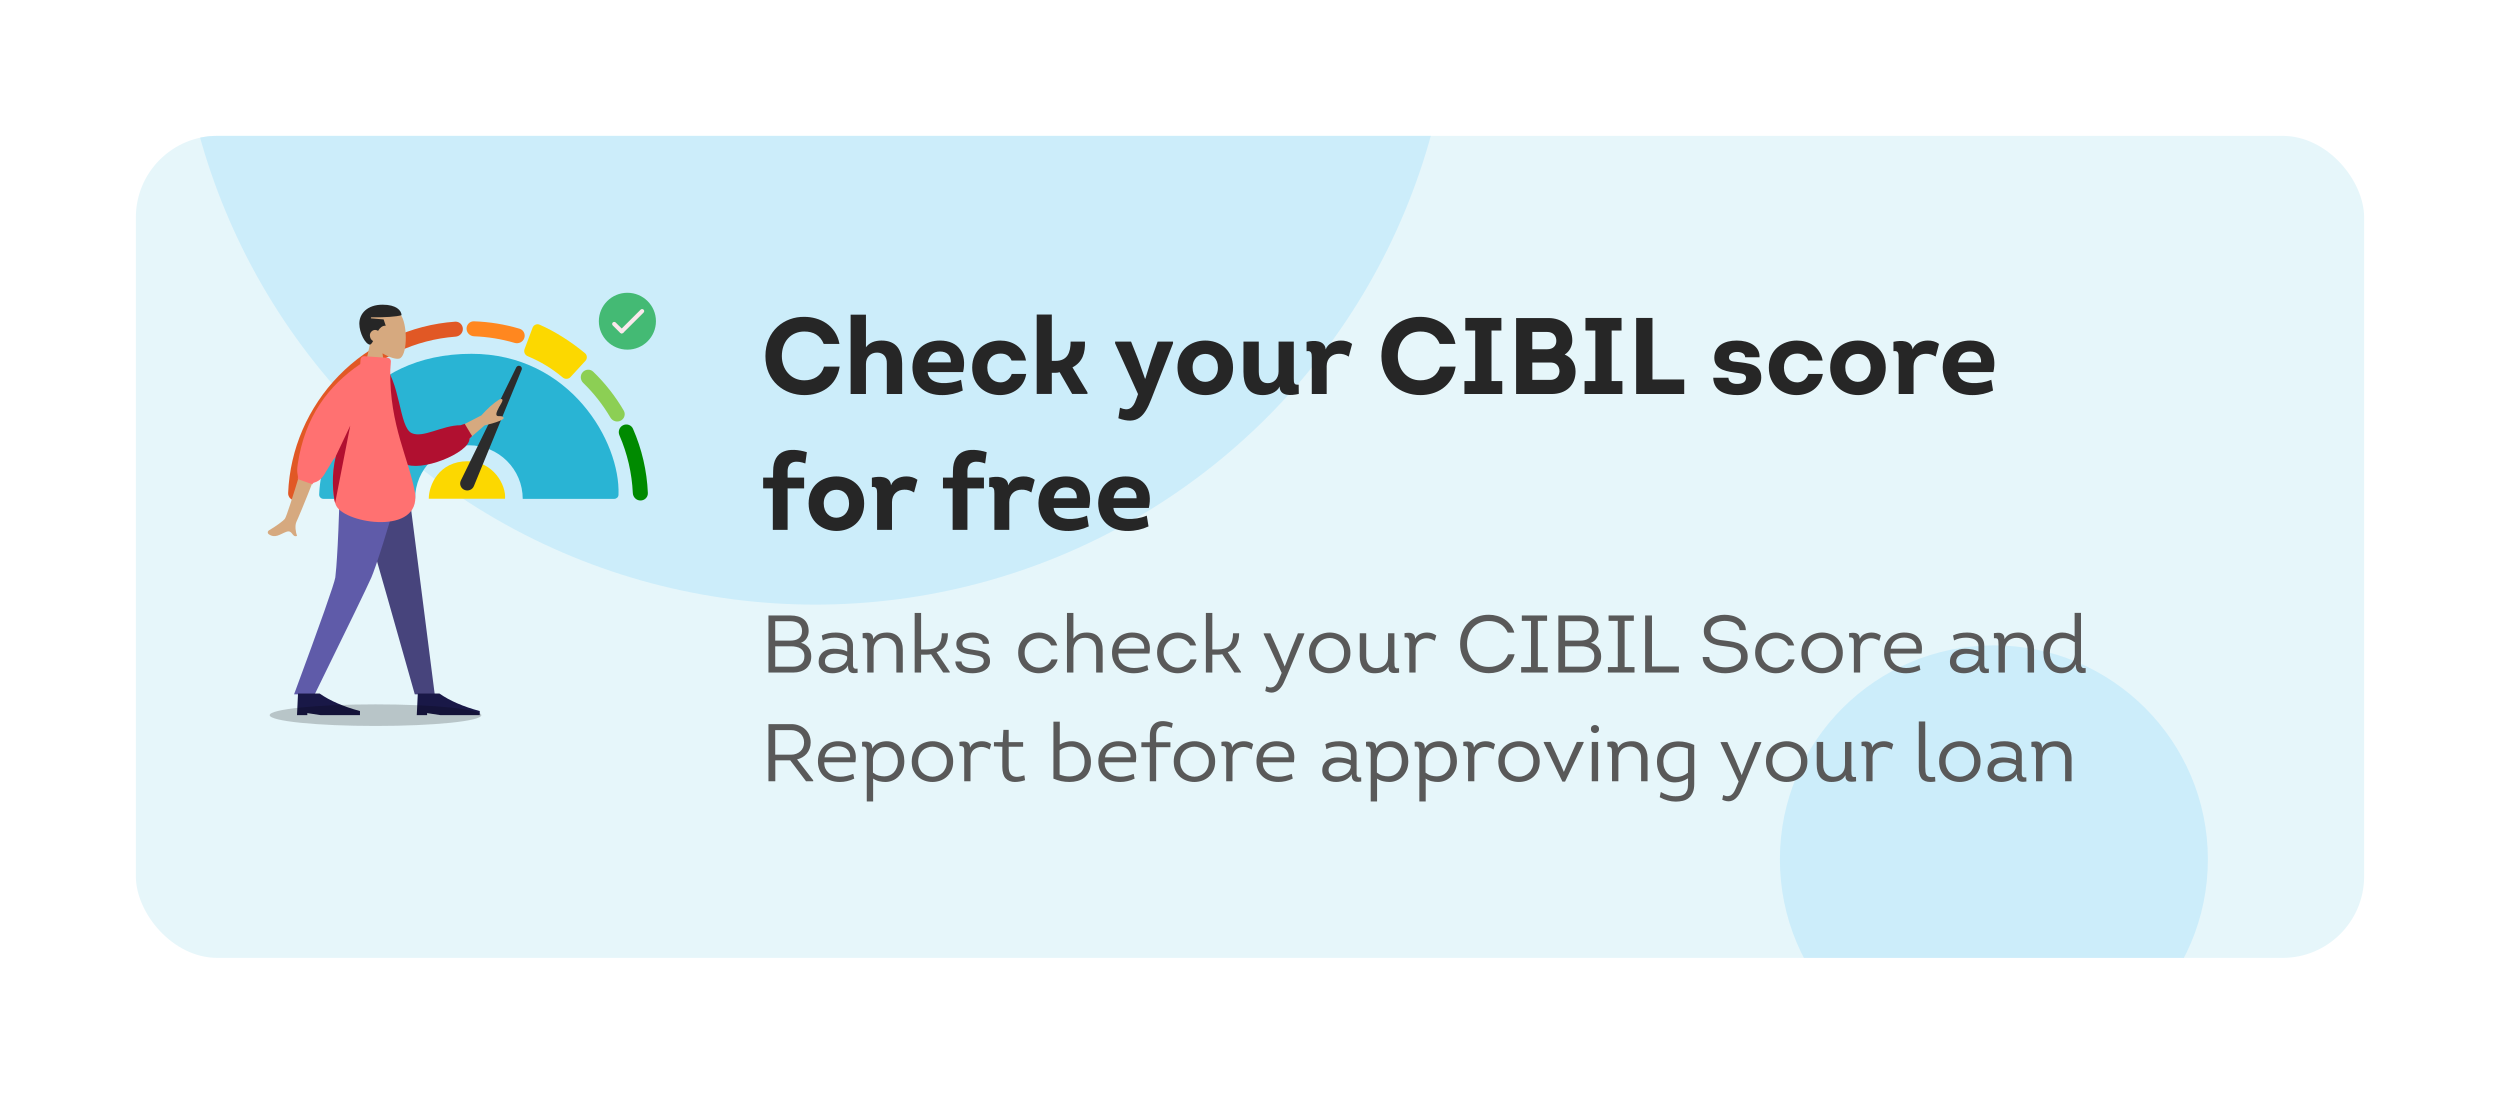 <svg width="368" height="161" viewBox="0 0 368 161" fill="none" xmlns="http://www.w3.org/2000/svg">
<g filter="url(#filter0_d_901_2774)">
<g clip-path="url(#clip0_901_2774)">
<rect x="20" y="16" width="328" height="121" rx="12" fill="#E6F6FA"/>
<circle cx="120" cy="-9" r="94" fill="#CCEDFA"/>
<circle cx="293.5" cy="122.5" r="31.5" fill="#CCEDFA"/>
<path d="M94.282 69.674C94.893 69.674 95.391 69.18 95.365 68.572C95.228 65.311 94.486 62.103 93.174 59.112C92.929 58.554 92.264 58.328 91.715 58.594C91.165 58.861 90.94 59.52 91.182 60.079C92.349 62.768 93.016 65.646 93.15 68.572C93.177 69.18 93.671 69.674 94.282 69.674Z" fill="#008A00"/>
<path d="M91.373 57.921C91.913 57.639 92.124 56.971 91.818 56.444C90.592 54.336 89.078 52.408 87.321 50.714C86.882 50.29 86.18 50.332 85.774 50.787C85.367 51.242 85.41 51.936 85.847 52.362C87.408 53.877 88.756 55.596 89.856 57.47C90.164 57.995 90.831 58.204 91.373 57.921Z" fill="#8CCF54"/>
<path d="M86.174 49.114C86.478 48.783 86.45 48.269 86.104 47.983C84.156 46.374 81.742 44.794 79.427 43.793C79.018 43.616 78.552 43.827 78.396 44.242L77.214 47.392C77.059 47.803 77.268 48.26 77.675 48.43C79.629 49.246 81.217 50.225 82.849 51.574C83.185 51.852 83.683 51.826 83.978 51.505L86.174 49.114Z" fill="#FCD800"/>
<path d="M77.175 45.769C77.374 45.193 77.068 44.563 76.483 44.389C74.302 43.74 72.047 43.373 69.773 43.297C69.162 43.277 68.671 43.777 68.676 44.386C68.681 44.994 69.181 45.481 69.792 45.504C71.814 45.578 73.819 45.905 75.76 46.475C76.346 46.647 76.975 46.344 77.175 45.769Z" fill="#FF871F"/>
<path d="M43.496 69.675C42.885 69.675 42.387 69.181 42.413 68.573C42.684 62.109 45.332 55.954 49.874 51.293C54.416 46.633 60.514 43.813 66.993 43.35C67.603 43.307 68.114 43.788 68.132 44.396C68.15 45.005 67.669 45.51 67.059 45.556C61.156 46 55.603 48.579 51.462 52.829C47.321 57.078 44.898 62.683 44.629 68.573C44.601 69.181 44.108 69.675 43.496 69.675Z" fill="#E15825"/>
<path opacity="0.8" fill-rule="evenodd" clip-rule="evenodd" d="M91.043 68.842C91.349 61.008 83.877 48.08 69.407 48.08C53.215 48.08 47.293 60.943 46.98 68.782C46.965 69.142 47.26 69.433 47.622 69.433H68.985H90.406C90.745 69.433 91.029 69.179 91.043 68.842ZM61.106 69.432C61.106 65.076 64.652 61.545 69.026 61.545C73.399 61.545 76.945 65.076 76.945 69.432H61.106Z" fill="#00A6CA"/>
<path d="M74.342 69.411H63.115C63.115 67.43 64.592 63.893 68.836 63.893C72.62 63.893 74.527 67.43 74.342 69.411Z" fill="#FCD800"/>
<path d="M75.993 50.079L67.838 66.732C67.582 67.256 67.823 67.884 68.369 68.114C68.915 68.344 69.546 68.085 69.76 67.543L76.791 50.416C76.875 50.203 76.772 49.962 76.557 49.872C76.343 49.781 76.093 49.873 75.993 50.079Z" fill="#2C2C2C"/>
<path fill-rule="evenodd" clip-rule="evenodd" d="M51.527 64.753L57.038 84.013L61.058 98.208H63.991L59.718 64.753H51.527Z" fill="#47447C"/>
<path fill-rule="evenodd" clip-rule="evenodd" d="M50.054 64.753C49.926 74.68 49.491 80.094 49.358 80.996C49.224 81.898 47.2 87.635 43.287 98.208H46.325C51.307 88.065 54.088 82.328 54.668 80.996C55.248 79.664 57.038 74.25 59.735 64.753H50.054Z" fill="#5F5BA9"/>
<path fill-rule="evenodd" clip-rule="evenodd" d="M43.717 101.271L43.868 98.092H47.06C48.574 99.152 50.55 100.01 52.988 100.666V101.271H47.212L45.236 100.968V101.271H43.717Z" fill="#191847"/>
<path fill-rule="evenodd" clip-rule="evenodd" d="M61.348 101.271L61.5 98.092H64.692C66.205 99.152 68.181 100.01 70.619 100.666V101.271H64.844L62.868 100.968V101.271H61.348Z" fill="#191847"/>
<path fill-rule="evenodd" clip-rule="evenodd" d="M65.511 59.899L70.854 57.148C71.756 56.131 72.639 55.346 73.504 54.793C73.767 54.691 74.224 54.636 73.78 55.378C73.337 56.12 72.904 56.92 73.115 57.157C73.326 57.394 73.874 57.083 74.124 57.474C74.29 57.735 73.357 58.118 71.325 58.624L67.408 62.028L65.511 59.899Z" fill="#D6A97F"/>
<path d="M46.528 65.691L44.324 65.076C42.993 69.492 42.202 71.912 41.95 72.335C41.766 72.646 40.509 73.535 39.646 74.033C39.3 74.233 39.414 74.531 39.532 74.616C40.495 75.315 41.218 74.631 42.124 74.292C43.117 73.921 42.939 75.169 43.725 74.889C43.532 74.35 43.353 73.365 43.66 72.749C43.797 72.475 44.698 70.407 46.528 65.691Z" fill="#D6A97F"/>
<path fill-rule="evenodd" clip-rule="evenodd" d="M54.947 49.098L56.156 49.296C59.019 52.062 58.696 58.876 60.604 59.755C62.29 60.532 65.095 58.593 67.808 58.593C68.004 58.521 68.201 58.449 68.4 58.378L69.487 60.182C69.368 60.312 69.242 60.442 69.111 60.572C69.111 62.71 61.783 65.602 59.502 64.229C55.689 61.935 54.809 53.74 54.947 49.098Z" fill="#B11030"/>
<path fill-rule="evenodd" clip-rule="evenodd" d="M54.488 46.501C53.771 45.663 53.286 44.637 53.367 43.486C53.601 40.172 58.234 40.901 59.135 42.574C60.036 44.247 59.929 48.49 58.764 48.789C58.3 48.909 57.31 48.617 56.303 48.012L56.935 52.466H53.203L54.488 46.501Z" fill="#D6A97F"/>
<path fill-rule="evenodd" clip-rule="evenodd" d="M55.649 44.701C55.527 44.618 55.381 44.567 55.225 44.567C54.795 44.567 54.447 44.948 54.447 45.341C54.447 45.75 54.641 46.066 54.918 46.2C54.77 46.488 54.621 46.697 54.447 46.735C53.775 46.668 52.892 45.004 52.892 43.638C52.892 42.142 54.087 40.85 56.313 40.85C58.315 40.85 59.073 41.672 59.112 42.398C58.255 42.633 56.756 42.724 54.602 42.708V42.863L56.469 43.018L56.78 43.947C56.285 43.911 55.931 44.249 55.649 44.701Z" fill="#262626"/>
<path fill-rule="evenodd" clip-rule="evenodd" d="M57.447 50.528C57.32 58.642 60.233 63.597 61.097 68.6C61.921 74.792 50.948 73.121 49.514 70.487C48.933 69.42 48.745 65.606 49.514 63.151C48.791 63.908 48.886 64.025 48.026 65.355C46.927 67.427 46.018 66.779 46.018 67.296L43.83 66.517C43.958 65.815 43.593 65.866 43.83 64.297C44.895 57.269 48.373 52.753 53.029 49.592L53.077 48.906C53.097 48.626 53.341 48.414 53.623 48.434L57.065 48.674C57.347 48.693 57.559 48.937 57.539 49.217L57.447 50.528Z" fill="#FF7171"/>
<path d="M51.558 58.655L49.458 63.089C48.719 65.832 49.02 68.879 49.328 70.05L51.558 58.655Z" fill="#B11030"/>
<path d="M92.353 47.468C90.031 47.468 88.15 45.594 88.15 43.282C88.15 40.971 90.031 39.097 92.353 39.097C94.674 39.097 96.555 40.971 96.555 43.282C96.555 45.594 94.674 47.468 92.353 47.468Z" fill="#44BA74"/>
<path fill-rule="evenodd" clip-rule="evenodd" d="M90.197 43.474C90.317 43.354 90.512 43.354 90.632 43.474L91.713 44.551C91.833 44.67 91.833 44.864 91.713 44.984C91.593 45.103 91.398 45.103 91.278 44.984L90.197 43.907C90.077 43.787 90.077 43.593 90.197 43.474Z" fill="#FBE8EC"/>
<path fill-rule="evenodd" clip-rule="evenodd" d="M94.736 41.58C94.616 41.461 94.421 41.461 94.301 41.58L91.32 44.55C91.2 44.67 91.2 44.864 91.32 44.983C91.44 45.103 91.634 45.103 91.754 44.983L94.736 42.013C94.856 41.894 94.856 41.7 94.736 41.58Z" fill="#FBE8EC"/>
<path opacity="0.2" d="M70.858 101.271C70.858 102.15 63.882 102.862 55.277 102.862C46.672 102.862 39.697 102.15 39.697 101.271C39.697 100.393 46.672 99.681 55.277 99.681C63.882 99.681 70.858 100.393 70.858 101.271Z" fill="black"/>
<path d="M112.672 48.416C112.672 44.688 115.456 42.592 118.4 42.64C120.656 42.64 123.056 43.856 123.568 46.624H121.248C120.752 45.36 119.744 44.8 118.4 44.8C116.416 44.8 115.088 46.288 115.088 48.416C115.088 50.336 116.384 51.984 118.384 51.984C119.776 51.984 120.912 51.328 121.296 49.968H123.6C123.12 52.928 120.736 54.16 118.4 54.16C115.456 54.16 112.672 52.128 112.672 48.416ZM132.796 54H130.54V49.536C130.588 48.448 129.948 47.904 129.116 47.904C128.22 47.888 127.468 48.512 127.468 49.584V54H125.212V42.32H127.468V47.12C127.964 46.432 128.796 46.128 129.756 46.128C131.964 46.128 132.796 47.552 132.796 49.536V54ZM138.358 46.128C141.174 46.128 142.358 48.144 141.766 50.768H136.55C136.694 52.032 137.766 52.304 138.598 52.384C139.558 52.432 140.534 52.288 141.462 51.904L141.718 53.488C140.806 53.92 139.75 54.16 138.726 54.16C136.134 54.208 134.31 52.656 134.31 50.048C134.358 47.36 136.31 46.128 138.358 46.128ZM138.358 47.744C137.238 47.744 136.758 48.416 136.566 49.344H139.958C140.006 48.336 139.414 47.744 138.358 47.744ZM151.027 49.072H148.899C148.627 48.352 148.051 48.048 147.283 48.048C146.227 48.048 145.331 48.736 145.331 50.112C145.331 51.504 146.227 52.288 147.283 52.288C147.987 52.288 148.659 51.856 148.931 51.04H151.059C150.739 53.104 148.995 54.144 147.219 54.16C145.187 54.176 143.107 52.832 143.107 50.112C143.107 47.408 145.203 46.128 147.235 46.128C148.979 46.128 150.675 47.056 151.027 49.072ZM154.827 49.12H155.371C157.147 49.12 157.595 47.872 157.595 46.288H159.707C159.755 47.92 159.387 49.28 157.867 50.08L160.075 53.76V53.984H157.819L155.979 50.784C155.786 50.848 155.579 50.88 155.339 50.88H154.827V53.984H152.603V42.304H154.827V49.12ZM172.671 46.544L169.471 54.752C168.495 57.264 167.423 58.592 164.623 57.568L164.863 56.016C166.127 56.576 166.783 56.096 167.231 54.816L167.519 54.016L164.143 46.544V46.288H166.495L167.535 48.896L168.543 51.744H168.591L169.471 48.912L170.399 46.288H172.671V46.544ZM181.502 50.112C181.502 52.816 179.47 54.16 177.438 54.16C175.39 54.16 173.326 52.816 173.326 50.112C173.326 47.44 175.342 46.144 177.374 46.128C179.438 46.112 181.502 47.392 181.502 50.112ZM175.55 50.112C175.55 51.504 176.462 52.208 177.39 52.208C178.334 52.224 179.278 51.52 179.278 50.112C179.278 48.736 178.382 48.096 177.438 48.096C176.494 48.096 175.55 48.72 175.55 50.112ZM188.206 46.288H190.446V51.696C190.446 52.416 190.478 52.672 191.166 52.624L191.182 53.984C190.094 54.24 188.366 54.384 188.366 52.896C187.934 53.792 186.814 54.16 185.902 54.16C183.678 54.16 183.038 52.64 183.038 50.72V46.288H185.294V50.72C185.294 51.952 185.838 52.4 186.622 52.4C187.518 52.416 188.206 51.712 188.206 50.672V46.288ZM195.142 47.44C195.462 46.56 196.438 46.128 197.382 46.128C197.974 46.112 198.582 46.288 199.03 46.624L198.534 48.496C198.07 48.192 197.59 48.064 197.094 48.08C196.118 48.08 195.286 48.72 195.286 49.904V54H193.094V48.64C193.094 48 193.03 47.584 192.326 47.696V46.32C193.446 46.064 195.014 46.064 195.142 47.44ZM203.344 48.416C203.344 44.688 206.128 42.592 209.072 42.64C211.328 42.64 213.728 43.856 214.24 46.624H211.92C211.424 45.36 210.416 44.8 209.072 44.8C207.088 44.8 205.76 46.288 205.76 48.416C205.76 50.336 207.056 51.984 209.056 51.984C210.448 51.984 211.584 51.328 211.968 49.968H214.272C213.792 52.928 211.408 54.16 209.072 54.16C206.128 54.16 203.344 52.128 203.344 48.416ZM219.548 52.096H221.132V54H215.564V52.096H217.148V44.656H215.692V42.8H221.004V44.656H219.548V52.096ZM231.443 46.128C231.443 46.944 231.027 47.76 230.323 48.192C231.363 48.624 231.923 49.536 231.923 50.688C231.923 52.656 230.611 54 228.371 54H223.171V42.816H227.923C229.971 42.816 231.443 44.032 231.443 46.128ZM227.747 44.864H225.555V47.408H227.747C228.563 47.408 229.075 46.96 229.091 46.208C229.107 45.392 228.579 44.864 227.747 44.864ZM228.099 49.36H225.555V51.92H228.211C229.027 51.92 229.507 51.44 229.555 50.688C229.571 50.24 229.395 49.824 229.059 49.584C228.787 49.392 228.467 49.36 228.099 49.36ZM237.235 52.096H238.819V54H233.251V52.096H234.835V44.656H233.379V42.8H238.691V44.656H237.235V52.096ZM243.243 42.8V51.856H247.915V54H240.843V42.8H243.243ZM252.185 51.6H254.425C254.441 52.24 255.049 52.528 255.689 52.512C256.345 52.512 257.001 52.32 257.017 51.632C257.017 51.056 256.457 50.992 255.913 50.912C254.361 50.704 252.345 50.544 252.345 48.672C252.345 46.944 253.769 46.128 255.657 46.128C257.497 46.128 259.081 46.96 259.001 48.592H256.889C256.873 48.032 256.329 47.808 255.689 47.808C255.049 47.808 254.505 48.096 254.505 48.608C254.505 49.184 255.113 49.216 255.609 49.264C257.337 49.472 259.305 49.552 259.257 51.616C259.209 53.456 257.529 54.16 255.785 54.16C254.041 54.16 252.265 53.648 252.185 51.6ZM268.293 49.072H266.165C265.893 48.352 265.317 48.048 264.549 48.048C263.493 48.048 262.597 48.736 262.597 50.112C262.597 51.504 263.493 52.288 264.549 52.288C265.253 52.288 265.925 51.856 266.197 51.04H268.325C268.005 53.104 266.261 54.144 264.485 54.16C262.453 54.176 260.373 52.832 260.373 50.112C260.373 47.408 262.469 46.128 264.501 46.128C266.245 46.128 267.941 47.056 268.293 49.072ZM277.58 50.112C277.58 52.816 275.548 54.16 273.516 54.16C271.468 54.16 269.404 52.816 269.404 50.112C269.404 47.44 271.42 46.144 273.452 46.128C275.516 46.112 277.58 47.392 277.58 50.112ZM271.628 50.112C271.628 51.504 272.54 52.208 273.468 52.208C274.412 52.224 275.356 51.52 275.356 50.112C275.356 48.736 274.46 48.096 273.516 48.096C272.572 48.096 271.628 48.72 271.628 50.112ZM281.532 47.44C281.852 46.56 282.828 46.128 283.772 46.128C284.364 46.112 284.972 46.288 285.42 46.624L284.924 48.496C284.46 48.192 283.98 48.064 283.484 48.08C282.508 48.08 281.676 48.72 281.676 49.904V54H279.484V48.64C279.484 48 279.42 47.584 278.716 47.696V46.32C279.836 46.064 281.404 46.064 281.532 47.44ZM290.015 46.128C292.831 46.128 294.015 48.144 293.423 50.768H288.207C288.351 52.032 289.423 52.304 290.255 52.384C291.215 52.432 292.191 52.288 293.119 51.904L293.375 53.488C292.463 53.92 291.407 54.16 290.383 54.16C287.791 54.208 285.967 52.656 285.967 50.048C286.015 47.36 287.967 46.128 290.015 46.128ZM290.015 47.744C288.895 47.744 288.415 48.416 288.223 49.344H291.615C291.663 48.336 291.071 47.744 290.015 47.744ZM113.76 74V67.888H112.336V66.304H113.792L113.808 65.328C113.808 62.176 116.24 61.792 118.768 62.56L118.544 64.224C117.392 63.792 115.936 63.728 115.936 65.376V66.304H118.368V67.888H115.936V74H113.76ZM127.205 70.112C127.205 72.816 125.173 74.16 123.141 74.16C121.093 74.16 119.029 72.816 119.029 70.112C119.029 67.44 121.045 66.144 123.077 66.128C125.141 66.112 127.205 67.392 127.205 70.112ZM121.253 70.112C121.253 71.504 122.165 72.208 123.093 72.208C124.037 72.224 124.981 71.52 124.981 70.112C124.981 68.736 124.085 68.096 123.141 68.096C122.197 68.096 121.253 68.72 121.253 70.112ZM131.157 67.44C131.477 66.56 132.453 66.128 133.397 66.128C133.989 66.112 134.597 66.288 135.045 66.624L134.549 68.496C134.085 68.192 133.605 68.064 133.109 68.08C132.133 68.08 131.301 68.72 131.301 69.904V74H129.109V68.64C129.109 68 129.045 67.584 128.341 67.696V66.32C129.461 66.064 131.029 66.064 131.157 67.44ZM140.229 74V67.888H138.805V66.304H140.261L140.277 65.328C140.277 62.176 142.709 61.792 145.237 62.56L145.013 64.224C143.861 63.792 142.405 63.728 142.405 65.376V66.304H144.837V67.888H142.405V74H140.229ZM148.423 67.44C148.743 66.56 149.719 66.128 150.663 66.128C151.255 66.112 151.863 66.288 152.311 66.624L151.815 68.496C151.351 68.192 150.871 68.064 150.375 68.08C149.399 68.08 148.567 68.72 148.567 69.904V74H146.375V68.64C146.375 68 146.311 67.584 145.607 67.696V66.32C146.727 66.064 148.295 66.064 148.423 67.44ZM156.905 66.128C159.721 66.128 160.905 68.144 160.313 70.768H155.097C155.241 72.032 156.313 72.304 157.145 72.384C158.105 72.432 159.081 72.288 160.009 71.904L160.265 73.488C159.353 73.92 158.297 74.16 157.273 74.16C154.681 74.208 152.857 72.656 152.857 70.048C152.905 67.36 154.857 66.128 156.905 66.128ZM156.905 67.744C155.785 67.744 155.305 68.416 155.113 69.344H158.505C158.553 68.336 157.961 67.744 156.905 67.744ZM165.702 66.128C168.518 66.128 169.702 68.144 169.11 70.768H163.894C164.038 72.032 165.11 72.304 165.942 72.384C166.902 72.432 167.878 72.288 168.806 71.904L169.062 73.488C168.15 73.92 167.094 74.16 166.07 74.16C163.478 74.208 161.654 72.656 161.654 70.048C161.702 67.36 163.654 66.128 165.702 66.128ZM165.702 67.744C164.582 67.744 164.102 68.416 163.91 69.344H167.302C167.35 68.336 166.758 67.744 165.702 67.744Z" fill="#262626"/>
<path d="M119.032 88.88C119.032 89.288 118.932 89.648 118.732 89.96C118.54 90.264 118.264 90.484 117.904 90.62C118.384 90.756 118.756 90.996 119.02 91.34C119.284 91.676 119.416 92.108 119.416 92.636C119.416 93.02 119.348 93.36 119.212 93.656C119.084 93.952 118.904 94.2 118.672 94.4C118.44 94.592 118.16 94.74 117.832 94.844C117.504 94.948 117.144 95 116.752 95H113.116V86.6H116.392C116.768 86.6 117.116 86.644 117.436 86.732C117.764 86.82 118.044 86.956 118.276 87.14C118.516 87.324 118.7 87.56 118.828 87.848C118.964 88.136 119.032 88.48 119.032 88.88ZM114.112 87.44V90.296H116.332C116.572 90.296 116.796 90.272 117.004 90.224C117.22 90.176 117.404 90.096 117.556 89.984C117.716 89.872 117.84 89.728 117.928 89.552C118.016 89.376 118.06 89.156 118.06 88.892C118.06 88.62 118.016 88.392 117.928 88.208C117.848 88.024 117.728 87.876 117.568 87.764C117.416 87.652 117.232 87.572 117.016 87.524C116.808 87.468 116.58 87.44 116.332 87.44H114.112ZM114.112 91.136V94.136H116.68C116.928 94.136 117.156 94.108 117.364 94.052C117.572 93.988 117.752 93.896 117.904 93.776C118.064 93.648 118.188 93.492 118.276 93.308C118.364 93.116 118.408 92.892 118.408 92.636C118.416 92.356 118.368 92.12 118.264 91.928C118.168 91.736 118.032 91.584 117.856 91.472C117.68 91.352 117.468 91.268 117.22 91.22C116.98 91.164 116.724 91.136 116.452 91.136H114.112ZM124.827 93.956C124.723 94.156 124.587 94.328 124.419 94.472C124.251 94.616 124.063 94.736 123.855 94.832C123.655 94.928 123.439 94.996 123.207 95.036C122.983 95.084 122.763 95.108 122.547 95.108C122.283 95.108 122.027 95.076 121.779 95.012C121.531 94.948 121.311 94.848 121.119 94.712C120.935 94.568 120.787 94.392 120.675 94.184C120.563 93.968 120.507 93.712 120.507 93.416C120.507 93.096 120.563 92.816 120.675 92.576C120.795 92.336 120.955 92.136 121.155 91.976C121.363 91.816 121.599 91.696 121.863 91.616C122.127 91.536 122.411 91.496 122.715 91.496C123.051 91.496 123.395 91.528 123.747 91.592C124.099 91.648 124.419 91.756 124.707 91.916V91.076C124.707 90.836 124.647 90.636 124.527 90.476C124.415 90.316 124.267 90.192 124.083 90.104C123.907 90.016 123.711 89.956 123.495 89.924C123.287 89.884 123.083 89.864 122.883 89.864C122.547 89.864 122.231 89.9 121.935 89.972C121.639 90.036 121.367 90.14 121.119 90.284L120.963 89.54C121.243 89.396 121.559 89.288 121.911 89.216C122.271 89.144 122.643 89.108 123.027 89.108C123.355 89.108 123.671 89.14 123.975 89.204C124.287 89.268 124.559 89.38 124.791 89.54C125.031 89.692 125.219 89.896 125.355 90.152C125.499 90.408 125.567 90.724 125.559 91.1V93.512C125.559 93.672 125.559 93.816 125.559 93.944C125.567 94.064 125.591 94.164 125.631 94.244C125.671 94.324 125.735 94.38 125.823 94.412C125.919 94.444 126.055 94.448 126.231 94.424L126.243 95.036C126.003 95.076 125.795 95.092 125.619 95.084C125.443 95.076 125.295 95.032 125.175 94.952C125.055 94.872 124.967 94.752 124.911 94.592C124.855 94.432 124.827 94.22 124.827 93.956ZM124.695 92.636C124.511 92.524 124.255 92.428 123.927 92.348C123.599 92.268 123.267 92.228 122.931 92.228C122.747 92.228 122.563 92.248 122.379 92.288C122.203 92.328 122.043 92.392 121.899 92.48C121.763 92.568 121.651 92.684 121.563 92.828C121.475 92.972 121.431 93.148 121.431 93.356C121.431 93.54 121.467 93.696 121.539 93.824C121.611 93.944 121.707 94.04 121.827 94.112C121.947 94.184 122.083 94.236 122.235 94.268C122.395 94.292 122.555 94.304 122.715 94.304C122.907 94.304 123.103 94.28 123.303 94.232C123.511 94.184 123.707 94.108 123.891 94.004C124.083 93.9 124.247 93.768 124.383 93.608C124.527 93.44 124.631 93.24 124.695 93.008V92.636ZM131.943 95V91.58C131.943 91.052 131.791 90.64 131.487 90.344C131.191 90.04 130.803 89.888 130.323 89.888C130.075 89.888 129.847 89.928 129.639 90.008C129.431 90.088 129.247 90.2 129.087 90.344C128.935 90.488 128.815 90.664 128.727 90.872C128.639 91.072 128.595 91.292 128.595 91.532V95H127.659V90.872C127.659 90.68 127.651 90.52 127.635 90.392C127.627 90.264 127.599 90.164 127.551 90.092C127.503 90.02 127.435 89.976 127.347 89.96C127.259 89.936 127.139 89.932 126.987 89.948L126.975 89.204C127.143 89.18 127.319 89.16 127.503 89.144C127.687 89.128 127.855 89.144 128.007 89.192C128.159 89.232 128.283 89.32 128.379 89.456C128.483 89.592 128.535 89.8 128.535 90.08C128.791 89.688 129.091 89.428 129.435 89.3C129.787 89.172 130.167 89.108 130.575 89.108C130.959 89.108 131.295 89.172 131.583 89.3C131.871 89.42 132.111 89.592 132.303 89.816C132.495 90.032 132.639 90.292 132.735 90.596C132.839 90.9 132.891 91.228 132.891 91.58V95H131.943ZM136.355 91.604C137.155 91.604 137.735 91.416 138.095 91.04C138.455 90.664 138.635 90.056 138.635 89.216H139.535C139.535 89.88 139.415 90.452 139.175 90.932C138.935 91.404 138.499 91.764 137.867 92.012L139.811 94.892V95H138.839L137.051 92.3C136.835 92.348 136.599 92.372 136.343 92.372H135.587V95H134.639V86.228H135.587V91.604H136.355ZM141.529 93.368C141.545 93.552 141.601 93.708 141.697 93.836C141.801 93.956 141.929 94.056 142.081 94.136C142.241 94.216 142.417 94.272 142.609 94.304C142.801 94.336 142.993 94.352 143.185 94.352C143.385 94.352 143.581 94.332 143.773 94.292C143.965 94.252 144.137 94.192 144.289 94.112C144.441 94.032 144.565 93.928 144.661 93.8C144.757 93.672 144.809 93.52 144.817 93.344C144.817 93.176 144.781 93.04 144.709 92.936C144.645 92.832 144.545 92.748 144.409 92.684C144.273 92.612 144.101 92.556 143.893 92.516C143.693 92.468 143.461 92.424 143.197 92.384C142.909 92.352 142.621 92.308 142.333 92.252C142.053 92.196 141.797 92.112 141.565 92C141.341 91.888 141.153 91.74 141.001 91.556C140.857 91.364 140.781 91.116 140.773 90.812C140.765 90.516 140.829 90.26 140.965 90.044C141.101 89.828 141.281 89.652 141.505 89.516C141.737 89.372 141.997 89.268 142.285 89.204C142.573 89.14 142.869 89.108 143.173 89.108C143.469 89.108 143.761 89.144 144.049 89.216C144.345 89.28 144.605 89.38 144.829 89.516C145.061 89.652 145.245 89.824 145.381 90.032C145.517 90.24 145.581 90.484 145.573 90.764H144.673C144.673 90.612 144.629 90.48 144.541 90.368C144.461 90.248 144.349 90.152 144.205 90.08C144.069 90 143.909 89.944 143.725 89.912C143.549 89.872 143.365 89.852 143.173 89.852C142.989 89.852 142.805 89.872 142.621 89.912C142.437 89.944 142.273 89.996 142.129 90.068C141.985 90.14 141.869 90.236 141.781 90.356C141.693 90.476 141.653 90.62 141.661 90.788C141.669 91.068 141.805 91.264 142.069 91.376C142.341 91.48 142.745 91.572 143.281 91.652C143.585 91.692 143.885 91.74 144.181 91.796C144.477 91.844 144.741 91.928 144.973 92.048C145.205 92.16 145.389 92.32 145.525 92.528C145.669 92.728 145.737 93 145.729 93.344C145.729 93.64 145.657 93.9 145.513 94.124C145.377 94.34 145.193 94.52 144.961 94.664C144.729 94.808 144.457 94.916 144.145 94.988C143.841 95.06 143.521 95.1 143.185 95.108C142.873 95.108 142.565 95.08 142.261 95.024C141.965 94.968 141.697 94.872 141.457 94.736C141.225 94.6 141.033 94.42 140.881 94.196C140.729 93.972 140.641 93.696 140.617 93.368H141.529ZM154.724 91.016C154.564 90.656 154.324 90.388 154.004 90.212C153.692 90.036 153.352 89.948 152.984 89.948C152.72 89.948 152.456 89.992 152.192 90.08C151.936 90.168 151.704 90.3 151.496 90.476C151.296 90.652 151.132 90.876 151.004 91.148C150.884 91.412 150.824 91.724 150.824 92.084C150.824 92.444 150.884 92.76 151.004 93.032C151.132 93.304 151.292 93.532 151.484 93.716C151.684 93.9 151.908 94.04 152.156 94.136C152.412 94.232 152.672 94.28 152.936 94.28C153.32 94.28 153.68 94.18 154.016 93.98C154.36 93.78 154.612 93.476 154.772 93.068H155.684C155.596 93.412 155.46 93.712 155.276 93.968C155.092 94.224 154.876 94.436 154.628 94.604C154.38 94.772 154.108 94.9 153.812 94.988C153.524 95.068 153.228 95.108 152.924 95.108C152.548 95.108 152.176 95.044 151.808 94.916C151.448 94.788 151.124 94.6 150.836 94.352C150.548 94.096 150.316 93.78 150.14 93.404C149.964 93.02 149.876 92.58 149.876 92.084C149.876 91.58 149.964 91.14 150.14 90.764C150.324 90.388 150.56 90.08 150.848 89.84C151.136 89.592 151.464 89.408 151.832 89.288C152.2 89.168 152.572 89.108 152.948 89.108C153.244 89.108 153.532 89.152 153.812 89.24C154.092 89.32 154.352 89.44 154.592 89.6C154.832 89.752 155.04 89.948 155.216 90.188C155.4 90.428 155.536 90.704 155.624 91.016H154.724ZM161.353 95V91.628C161.361 91.076 161.221 90.648 160.933 90.344C160.645 90.04 160.249 89.888 159.745 89.888C159.217 89.88 158.793 90.04 158.473 90.368C158.161 90.696 158.005 91.128 158.005 91.664V95H157.057V86.228H158.005V90.008C158.261 89.688 158.541 89.46 158.845 89.324C159.149 89.18 159.529 89.108 159.985 89.108C160.777 89.116 161.361 89.352 161.737 89.816C162.121 90.272 162.313 90.876 162.313 91.628V95H161.353ZM166.656 89.108C167.648 89.116 168.36 89.396 168.792 89.948C169.224 90.492 169.36 91.244 169.2 92.204H164.628C164.612 92.54 164.66 92.84 164.772 93.104C164.892 93.36 165.056 93.58 165.264 93.764C165.472 93.948 165.72 94.088 166.008 94.184C166.296 94.28 166.604 94.328 166.932 94.328C167.268 94.328 167.592 94.292 167.904 94.22C168.224 94.148 168.552 94.044 168.888 93.908L169.032 94.616C168.336 94.944 167.628 95.108 166.908 95.108C166.428 95.108 165.988 95.036 165.588 94.892C165.188 94.748 164.844 94.54 164.556 94.268C164.268 93.996 164.048 93.668 163.896 93.284C163.744 92.892 163.676 92.448 163.692 91.952C163.708 91.496 163.796 91.092 163.956 90.74C164.116 90.388 164.328 90.092 164.592 89.852C164.864 89.604 165.176 89.42 165.528 89.3C165.88 89.172 166.256 89.108 166.656 89.108ZM166.656 89.852C166.128 89.852 165.684 89.992 165.324 90.272C164.964 90.552 164.744 90.956 164.664 91.484H168.432C168.448 91.212 168.412 90.976 168.324 90.776C168.236 90.568 168.112 90.396 167.952 90.26C167.792 90.124 167.6 90.024 167.376 89.96C167.152 89.888 166.912 89.852 166.656 89.852ZM175.173 91.016C175.013 90.656 174.773 90.388 174.453 90.212C174.141 90.036 173.801 89.948 173.433 89.948C173.169 89.948 172.905 89.992 172.641 90.08C172.385 90.168 172.153 90.3 171.945 90.476C171.745 90.652 171.581 90.876 171.453 91.148C171.333 91.412 171.273 91.724 171.273 92.084C171.273 92.444 171.333 92.76 171.453 93.032C171.581 93.304 171.741 93.532 171.933 93.716C172.133 93.9 172.357 94.04 172.605 94.136C172.861 94.232 173.121 94.28 173.385 94.28C173.769 94.28 174.129 94.18 174.465 93.98C174.809 93.78 175.061 93.476 175.221 93.068H176.133C176.045 93.412 175.909 93.712 175.725 93.968C175.541 94.224 175.325 94.436 175.077 94.604C174.829 94.772 174.557 94.9 174.261 94.988C173.973 95.068 173.677 95.108 173.373 95.108C172.997 95.108 172.625 95.044 172.257 94.916C171.897 94.788 171.573 94.6 171.285 94.352C170.997 94.096 170.765 93.78 170.589 93.404C170.413 93.02 170.325 92.58 170.325 92.084C170.325 91.58 170.413 91.14 170.589 90.764C170.773 90.388 171.009 90.08 171.297 89.84C171.585 89.592 171.913 89.408 172.281 89.288C172.649 89.168 173.021 89.108 173.397 89.108C173.693 89.108 173.981 89.152 174.261 89.24C174.541 89.32 174.801 89.44 175.041 89.6C175.281 89.752 175.489 89.948 175.665 90.188C175.849 90.428 175.985 90.704 176.073 91.016H175.173ZM179.222 91.604C180.022 91.604 180.602 91.416 180.962 91.04C181.322 90.664 181.502 90.056 181.502 89.216H182.402C182.402 89.88 182.282 90.452 182.042 90.932C181.802 91.404 181.366 91.764 180.734 92.012L182.678 94.892V95H181.706L179.918 92.3C179.702 92.348 179.466 92.372 179.21 92.372H178.454V95H177.506V86.228H178.454V91.604H179.222ZM189.453 95.408C189.293 95.792 189.125 96.168 188.949 96.536C188.773 96.904 188.561 97.208 188.313 97.448C188.073 97.696 187.785 97.856 187.449 97.928C187.121 98 186.721 97.932 186.249 97.724L186.381 97.028C186.653 97.156 186.889 97.212 187.089 97.196C187.297 97.18 187.473 97.112 187.617 96.992C187.769 96.88 187.901 96.724 188.013 96.524C188.125 96.324 188.229 96.104 188.325 95.864L188.661 95.048L186.009 89.324V89.228H187.005L188.157 91.796L189.105 94.088H189.117L189.993 91.82L191.049 89.228H191.997V89.324L189.453 95.408ZM198.781 92.096C198.781 92.6 198.693 93.04 198.517 93.416C198.341 93.792 198.109 94.108 197.821 94.364C197.533 94.612 197.205 94.8 196.837 94.928C196.469 95.048 196.093 95.108 195.709 95.108C195.333 95.108 194.961 95.044 194.593 94.916C194.233 94.788 193.909 94.6 193.621 94.352C193.341 94.096 193.113 93.784 192.937 93.416C192.769 93.04 192.685 92.6 192.685 92.096C192.685 91.592 192.773 91.152 192.949 90.776C193.125 90.4 193.357 90.092 193.645 89.852C193.933 89.604 194.257 89.42 194.617 89.3C194.985 89.172 195.361 89.108 195.745 89.108C196.129 89.108 196.501 89.172 196.861 89.3C197.229 89.42 197.553 89.604 197.833 89.852C198.121 90.1 198.349 90.412 198.517 90.788C198.693 91.156 198.781 91.592 198.781 92.096ZM193.633 92.096C193.633 92.464 193.693 92.788 193.813 93.068C193.933 93.348 194.093 93.58 194.293 93.764C194.493 93.948 194.717 94.088 194.965 94.184C195.221 94.28 195.481 94.328 195.745 94.328C196.009 94.328 196.265 94.28 196.513 94.184C196.769 94.088 196.993 93.948 197.185 93.764C197.385 93.58 197.545 93.348 197.665 93.068C197.785 92.788 197.845 92.464 197.845 92.096C197.845 91.728 197.785 91.408 197.665 91.136C197.545 90.864 197.385 90.64 197.185 90.464C196.985 90.28 196.757 90.144 196.501 90.056C196.253 89.96 195.997 89.912 195.733 89.912C195.469 89.912 195.209 89.96 194.953 90.056C194.705 90.144 194.481 90.28 194.281 90.464C194.089 90.64 193.933 90.864 193.813 91.136C193.693 91.408 193.633 91.728 193.633 92.096ZM205.256 89.216V93.452C205.256 93.668 205.264 93.84 205.28 93.968C205.296 94.088 205.328 94.184 205.376 94.256C205.424 94.32 205.492 94.36 205.58 94.376C205.668 94.384 205.788 94.38 205.94 94.364L205.952 95.012C205.728 95.052 205.516 95.072 205.316 95.072C205.124 95.08 204.956 95.056 204.812 95C204.668 94.936 204.556 94.836 204.476 94.7C204.404 94.556 204.376 94.356 204.392 94.1C204.28 94.3 204.148 94.468 203.996 94.604C203.844 94.732 203.676 94.836 203.492 94.916C203.316 94.988 203.128 95.036 202.928 95.06C202.728 95.092 202.528 95.108 202.328 95.108C201.944 95.108 201.612 95.044 201.332 94.916C201.06 94.788 200.836 94.612 200.66 94.388C200.484 94.156 200.356 93.888 200.276 93.584C200.196 93.28 200.156 92.948 200.156 92.588V89.216H201.104V92.588C201.096 93.116 201.224 93.54 201.488 93.86C201.752 94.18 202.124 94.34 202.604 94.34C203.108 94.34 203.52 94.184 203.84 93.872C204.16 93.552 204.32 93.12 204.32 92.576V89.216H205.256ZM208.315 90.032C208.491 89.696 208.735 89.46 209.047 89.324C209.359 89.18 209.699 89.108 210.067 89.108C210.571 89.108 211.023 89.252 211.423 89.54L211.195 90.332C211.011 90.212 210.815 90.12 210.607 90.056C210.407 89.984 210.195 89.948 209.971 89.948C209.763 89.948 209.563 89.984 209.371 90.056C209.179 90.128 209.007 90.228 208.855 90.356C208.711 90.484 208.595 90.644 208.507 90.836C208.419 91.02 208.375 91.224 208.375 91.448V95H207.451V90.62C207.451 90.492 207.447 90.376 207.439 90.272C207.431 90.16 207.403 90.072 207.355 90.008C207.315 89.936 207.247 89.884 207.151 89.852C207.055 89.82 206.923 89.812 206.755 89.828L206.743 89.204C206.967 89.164 207.171 89.144 207.355 89.144C207.547 89.144 207.711 89.172 207.847 89.228C207.991 89.284 208.103 89.376 208.183 89.504C208.263 89.632 208.307 89.808 208.315 90.032ZM214.928 90.8C214.928 90.144 215.036 89.548 215.252 89.012C215.476 88.476 215.78 88.02 216.164 87.644C216.548 87.268 216.996 86.98 217.508 86.78C218.028 86.58 218.584 86.484 219.176 86.492C219.584 86.492 219.984 86.548 220.376 86.66C220.768 86.764 221.128 86.928 221.456 87.152C221.792 87.368 222.084 87.64 222.332 87.968C222.588 88.296 222.78 88.68 222.908 89.12H221.936C221.68 88.544 221.308 88.116 220.82 87.836C220.332 87.556 219.784 87.416 219.176 87.416C218.696 87.408 218.256 87.488 217.856 87.656C217.456 87.824 217.116 88.06 216.836 88.364C216.556 88.668 216.336 89.028 216.176 89.444C216.024 89.86 215.948 90.312 215.948 90.8C215.948 91.272 216.024 91.716 216.176 92.132C216.328 92.54 216.544 92.896 216.824 93.2C217.112 93.504 217.452 93.744 217.844 93.92C218.244 94.088 218.684 94.172 219.164 94.172C219.812 94.172 220.388 94.016 220.892 93.704C221.396 93.384 221.76 92.92 221.984 92.312H222.956C222.836 92.784 222.648 93.196 222.392 93.548C222.144 93.892 221.852 94.18 221.516 94.412C221.18 94.644 220.808 94.816 220.4 94.928C220 95.04 219.592 95.096 219.176 95.096C218.592 95.096 218.04 94.996 217.52 94.796C217.008 94.596 216.56 94.312 216.176 93.944C215.792 93.568 215.488 93.116 215.264 92.588C215.04 92.06 214.928 91.464 214.928 90.8ZM227.825 94.196V95H223.913V94.196H225.365V87.392H224.009V86.6H227.729V87.392H226.373V94.196H227.825ZM235.305 88.88C235.305 89.288 235.205 89.648 235.005 89.96C234.813 90.264 234.537 90.484 234.177 90.62C234.657 90.756 235.029 90.996 235.293 91.34C235.557 91.676 235.689 92.108 235.689 92.636C235.689 93.02 235.621 93.36 235.485 93.656C235.357 93.952 235.177 94.2 234.945 94.4C234.713 94.592 234.433 94.74 234.105 94.844C233.777 94.948 233.417 95 233.025 95H229.389V86.6H232.665C233.041 86.6 233.389 86.644 233.709 86.732C234.037 86.82 234.317 86.956 234.549 87.14C234.789 87.324 234.973 87.56 235.101 87.848C235.237 88.136 235.305 88.48 235.305 88.88ZM230.385 87.44V90.296H232.605C232.845 90.296 233.069 90.272 233.277 90.224C233.493 90.176 233.677 90.096 233.829 89.984C233.989 89.872 234.113 89.728 234.201 89.552C234.289 89.376 234.333 89.156 234.333 88.892C234.333 88.62 234.289 88.392 234.201 88.208C234.121 88.024 234.001 87.876 233.841 87.764C233.689 87.652 233.505 87.572 233.289 87.524C233.081 87.468 232.853 87.44 232.605 87.44H230.385ZM230.385 91.136V94.136H232.953C233.201 94.136 233.429 94.108 233.637 94.052C233.845 93.988 234.025 93.896 234.177 93.776C234.337 93.648 234.461 93.492 234.549 93.308C234.637 93.116 234.681 92.892 234.681 92.636C234.689 92.356 234.641 92.12 234.537 91.928C234.441 91.736 234.305 91.584 234.129 91.472C233.953 91.352 233.741 91.268 233.493 91.22C233.253 91.164 232.997 91.136 232.725 91.136H230.385ZM240.598 94.196V95H236.686V94.196H238.138V87.392H236.782V86.6H240.502V87.392H239.146V94.196H240.598ZM243.171 94.1H247.131V95H242.163V86.6H243.171V94.1ZM251.606 92.708C251.622 92.988 251.706 93.228 251.858 93.428C252.01 93.62 252.202 93.776 252.434 93.896C252.666 94.016 252.918 94.104 253.19 94.16C253.47 94.208 253.738 94.232 253.994 94.232C254.242 94.232 254.498 94.208 254.762 94.16C255.034 94.112 255.278 94.028 255.494 93.908C255.718 93.788 255.902 93.628 256.046 93.428C256.19 93.22 256.266 92.964 256.274 92.66C256.274 92.324 256.202 92.064 256.058 91.88C255.914 91.688 255.726 91.544 255.494 91.448C255.262 91.344 255.002 91.276 254.714 91.244C254.434 91.204 254.15 91.164 253.862 91.124C253.478 91.084 253.102 91.024 252.734 90.944C252.374 90.864 252.05 90.744 251.762 90.584C251.474 90.416 251.242 90.2 251.066 89.936C250.89 89.664 250.802 89.316 250.802 88.892C250.802 88.476 250.89 88.12 251.066 87.824C251.25 87.52 251.486 87.272 251.774 87.08C252.062 86.88 252.386 86.732 252.746 86.636C253.114 86.54 253.482 86.492 253.85 86.492C254.21 86.492 254.574 86.536 254.942 86.624C255.31 86.704 255.642 86.836 255.938 87.02C256.242 87.196 256.49 87.428 256.682 87.716C256.874 88.004 256.978 88.352 256.994 88.76H256.058C256.034 88.496 255.95 88.276 255.806 88.1C255.67 87.924 255.498 87.784 255.29 87.68C255.082 87.576 254.854 87.504 254.606 87.464C254.358 87.416 254.114 87.392 253.874 87.392C253.642 87.392 253.402 87.42 253.154 87.476C252.914 87.524 252.69 87.608 252.482 87.728C252.282 87.84 252.118 87.992 251.99 88.184C251.862 88.376 251.798 88.608 251.798 88.88C251.798 89.192 251.866 89.436 252.002 89.612C252.138 89.788 252.314 89.924 252.53 90.02C252.746 90.108 252.986 90.172 253.25 90.212C253.514 90.244 253.774 90.276 254.03 90.308C254.446 90.356 254.846 90.42 255.23 90.5C255.622 90.572 255.966 90.692 256.262 90.86C256.566 91.028 256.806 91.256 256.982 91.544C257.166 91.824 257.258 92.196 257.258 92.66C257.258 93.108 257.158 93.488 256.958 93.8C256.766 94.104 256.514 94.352 256.202 94.544C255.89 94.736 255.542 94.876 255.158 94.964C254.774 95.052 254.39 95.1 254.006 95.108C253.614 95.116 253.222 95.076 252.83 94.988C252.438 94.9 252.082 94.76 251.762 94.568C251.442 94.376 251.178 94.128 250.97 93.824C250.762 93.512 250.65 93.14 250.634 92.708H251.606ZM263.204 91.016C263.044 90.656 262.804 90.388 262.484 90.212C262.172 90.036 261.832 89.948 261.464 89.948C261.2 89.948 260.936 89.992 260.672 90.08C260.416 90.168 260.184 90.3 259.976 90.476C259.776 90.652 259.612 90.876 259.484 91.148C259.364 91.412 259.304 91.724 259.304 92.084C259.304 92.444 259.364 92.76 259.484 93.032C259.612 93.304 259.772 93.532 259.964 93.716C260.164 93.9 260.388 94.04 260.636 94.136C260.892 94.232 261.152 94.28 261.416 94.28C261.8 94.28 262.16 94.18 262.496 93.98C262.84 93.78 263.092 93.476 263.252 93.068H264.164C264.076 93.412 263.94 93.712 263.756 93.968C263.572 94.224 263.356 94.436 263.108 94.604C262.86 94.772 262.588 94.9 262.292 94.988C262.004 95.068 261.708 95.108 261.404 95.108C261.028 95.108 260.656 95.044 260.288 94.916C259.928 94.788 259.604 94.6 259.316 94.352C259.028 94.096 258.796 93.78 258.62 93.404C258.444 93.02 258.356 92.58 258.356 92.084C258.356 91.58 258.444 91.14 258.62 90.764C258.804 90.388 259.04 90.08 259.328 89.84C259.616 89.592 259.944 89.408 260.312 89.288C260.68 89.168 261.052 89.108 261.428 89.108C261.724 89.108 262.012 89.152 262.292 89.24C262.572 89.32 262.832 89.44 263.072 89.6C263.312 89.752 263.52 89.948 263.696 90.188C263.88 90.428 264.016 90.704 264.104 91.016H263.204ZM271.261 92.096C271.261 92.6 271.173 93.04 270.997 93.416C270.821 93.792 270.589 94.108 270.301 94.364C270.013 94.612 269.685 94.8 269.317 94.928C268.949 95.048 268.573 95.108 268.189 95.108C267.813 95.108 267.441 95.044 267.073 94.916C266.713 94.788 266.389 94.6 266.101 94.352C265.821 94.096 265.593 93.784 265.417 93.416C265.249 93.04 265.165 92.6 265.165 92.096C265.165 91.592 265.253 91.152 265.429 90.776C265.605 90.4 265.837 90.092 266.125 89.852C266.413 89.604 266.737 89.42 267.097 89.3C267.465 89.172 267.841 89.108 268.225 89.108C268.609 89.108 268.981 89.172 269.341 89.3C269.709 89.42 270.033 89.604 270.313 89.852C270.601 90.1 270.829 90.412 270.997 90.788C271.173 91.156 271.261 91.592 271.261 92.096ZM266.113 92.096C266.113 92.464 266.173 92.788 266.293 93.068C266.413 93.348 266.573 93.58 266.773 93.764C266.973 93.948 267.197 94.088 267.445 94.184C267.701 94.28 267.961 94.328 268.225 94.328C268.489 94.328 268.745 94.28 268.993 94.184C269.249 94.088 269.473 93.948 269.665 93.764C269.865 93.58 270.025 93.348 270.145 93.068C270.265 92.788 270.325 92.464 270.325 92.096C270.325 91.728 270.265 91.408 270.145 91.136C270.025 90.864 269.865 90.64 269.665 90.464C269.465 90.28 269.237 90.144 268.981 90.056C268.733 89.96 268.477 89.912 268.213 89.912C267.949 89.912 267.689 89.96 267.433 90.056C267.185 90.144 266.961 90.28 266.761 90.464C266.569 90.64 266.413 90.864 266.293 91.136C266.173 91.408 266.113 91.728 266.113 92.096ZM273.753 90.032C273.929 89.696 274.173 89.46 274.485 89.324C274.797 89.18 275.137 89.108 275.505 89.108C276.009 89.108 276.461 89.252 276.861 89.54L276.633 90.332C276.449 90.212 276.253 90.12 276.045 90.056C275.845 89.984 275.633 89.948 275.409 89.948C275.201 89.948 275.001 89.984 274.809 90.056C274.617 90.128 274.445 90.228 274.293 90.356C274.149 90.484 274.033 90.644 273.945 90.836C273.857 91.02 273.813 91.224 273.813 91.448V95H272.889V90.62C272.889 90.492 272.885 90.376 272.877 90.272C272.869 90.16 272.841 90.072 272.793 90.008C272.753 89.936 272.685 89.884 272.589 89.852C272.493 89.82 272.361 89.812 272.193 89.828L272.181 89.204C272.405 89.164 272.609 89.144 272.793 89.144C272.985 89.144 273.149 89.172 273.285 89.228C273.429 89.284 273.541 89.376 273.621 89.504C273.701 89.632 273.745 89.808 273.753 90.032ZM280.305 89.108C281.297 89.116 282.009 89.396 282.441 89.948C282.873 90.492 283.009 91.244 282.849 92.204H278.277C278.261 92.54 278.309 92.84 278.421 93.104C278.541 93.36 278.705 93.58 278.913 93.764C279.121 93.948 279.369 94.088 279.657 94.184C279.945 94.28 280.253 94.328 280.581 94.328C280.917 94.328 281.241 94.292 281.553 94.22C281.873 94.148 282.201 94.044 282.537 93.908L282.681 94.616C281.985 94.944 281.277 95.108 280.557 95.108C280.077 95.108 279.637 95.036 279.237 94.892C278.837 94.748 278.493 94.54 278.205 94.268C277.917 93.996 277.697 93.668 277.545 93.284C277.393 92.892 277.325 92.448 277.341 91.952C277.357 91.496 277.445 91.092 277.605 90.74C277.765 90.388 277.977 90.092 278.241 89.852C278.513 89.604 278.825 89.42 279.177 89.3C279.529 89.172 279.905 89.108 280.305 89.108ZM280.305 89.852C279.777 89.852 279.333 89.992 278.973 90.272C278.613 90.552 278.393 90.956 278.313 91.484H282.081C282.097 91.212 282.061 90.976 281.973 90.776C281.885 90.568 281.761 90.396 281.601 90.26C281.441 90.124 281.249 90.024 281.025 89.96C280.801 89.888 280.561 89.852 280.305 89.852ZM291.351 93.956C291.247 94.156 291.111 94.328 290.943 94.472C290.775 94.616 290.587 94.736 290.379 94.832C290.179 94.928 289.963 94.996 289.731 95.036C289.507 95.084 289.287 95.108 289.071 95.108C288.807 95.108 288.551 95.076 288.303 95.012C288.055 94.948 287.835 94.848 287.643 94.712C287.459 94.568 287.311 94.392 287.199 94.184C287.087 93.968 287.031 93.712 287.031 93.416C287.031 93.096 287.087 92.816 287.199 92.576C287.319 92.336 287.479 92.136 287.679 91.976C287.887 91.816 288.123 91.696 288.387 91.616C288.651 91.536 288.935 91.496 289.239 91.496C289.575 91.496 289.919 91.528 290.271 91.592C290.623 91.648 290.943 91.756 291.231 91.916V91.076C291.231 90.836 291.171 90.636 291.051 90.476C290.939 90.316 290.791 90.192 290.607 90.104C290.431 90.016 290.235 89.956 290.019 89.924C289.811 89.884 289.607 89.864 289.407 89.864C289.071 89.864 288.755 89.9 288.459 89.972C288.163 90.036 287.891 90.14 287.643 90.284L287.487 89.54C287.767 89.396 288.083 89.288 288.435 89.216C288.795 89.144 289.167 89.108 289.551 89.108C289.879 89.108 290.195 89.14 290.499 89.204C290.811 89.268 291.083 89.38 291.315 89.54C291.555 89.692 291.743 89.896 291.879 90.152C292.023 90.408 292.091 90.724 292.083 91.1V93.512C292.083 93.672 292.083 93.816 292.083 93.944C292.091 94.064 292.115 94.164 292.155 94.244C292.195 94.324 292.259 94.38 292.347 94.412C292.443 94.444 292.579 94.448 292.755 94.424L292.767 95.036C292.527 95.076 292.319 95.092 292.143 95.084C291.967 95.076 291.819 95.032 291.699 94.952C291.579 94.872 291.491 94.752 291.435 94.592C291.379 94.432 291.351 94.22 291.351 93.956ZM291.219 92.636C291.035 92.524 290.779 92.428 290.451 92.348C290.123 92.268 289.791 92.228 289.455 92.228C289.271 92.228 289.087 92.248 288.903 92.288C288.727 92.328 288.567 92.392 288.423 92.48C288.287 92.568 288.175 92.684 288.087 92.828C287.999 92.972 287.955 93.148 287.955 93.356C287.955 93.54 287.991 93.696 288.063 93.824C288.135 93.944 288.231 94.04 288.351 94.112C288.471 94.184 288.607 94.236 288.759 94.268C288.919 94.292 289.079 94.304 289.239 94.304C289.431 94.304 289.627 94.28 289.827 94.232C290.035 94.184 290.231 94.108 290.415 94.004C290.607 93.9 290.771 93.768 290.907 93.608C291.051 93.44 291.155 93.24 291.219 93.008V92.636ZM298.466 95V91.58C298.466 91.052 298.314 90.64 298.01 90.344C297.714 90.04 297.326 89.888 296.846 89.888C296.598 89.888 296.37 89.928 296.162 90.008C295.954 90.088 295.77 90.2 295.61 90.344C295.458 90.488 295.338 90.664 295.25 90.872C295.162 91.072 295.118 91.292 295.118 91.532V95H294.182V90.872C294.182 90.68 294.174 90.52 294.158 90.392C294.15 90.264 294.122 90.164 294.074 90.092C294.026 90.02 293.958 89.976 293.87 89.96C293.782 89.936 293.662 89.932 293.51 89.948L293.498 89.204C293.666 89.18 293.842 89.16 294.026 89.144C294.21 89.128 294.378 89.144 294.53 89.192C294.682 89.232 294.806 89.32 294.902 89.456C295.006 89.592 295.058 89.8 295.058 90.08C295.314 89.688 295.614 89.428 295.958 89.3C296.31 89.172 296.69 89.108 297.098 89.108C297.482 89.108 297.818 89.172 298.106 89.3C298.394 89.42 298.634 89.592 298.826 89.816C299.018 90.032 299.162 90.292 299.258 90.596C299.362 90.9 299.414 91.228 299.414 91.58V95H298.466ZM305.542 93.764C305.342 94.204 305.058 94.536 304.69 94.76C304.33 94.984 303.918 95.1 303.454 95.108C303.022 95.108 302.638 95.028 302.302 94.868C301.974 94.708 301.698 94.492 301.474 94.22C301.25 93.94 301.078 93.62 300.958 93.26C300.846 92.892 300.79 92.504 300.79 92.096C300.79 91.632 300.866 91.216 301.018 90.848C301.17 90.472 301.37 90.156 301.618 89.9C301.874 89.644 302.17 89.448 302.506 89.312C302.842 89.176 303.198 89.108 303.574 89.108C303.878 89.108 304.182 89.156 304.486 89.252C304.79 89.34 305.09 89.484 305.386 89.684V86.216H306.322V93.092C306.322 93.284 306.318 93.464 306.31 93.632C306.302 93.792 306.314 93.932 306.346 94.052C306.386 94.164 306.454 94.248 306.55 94.304C306.646 94.352 306.798 94.364 307.006 94.34L307.018 95.024C306.786 95.064 306.578 95.08 306.394 95.072C306.21 95.064 306.054 95.016 305.926 94.928C305.798 94.832 305.702 94.692 305.638 94.508C305.574 94.324 305.542 94.076 305.542 93.764ZM305.41 90.548C305.13 90.34 304.838 90.184 304.534 90.08C304.23 89.976 303.938 89.928 303.658 89.936C303.394 89.936 303.146 89.984 302.914 90.08C302.682 90.176 302.478 90.316 302.302 90.5C302.126 90.684 301.986 90.912 301.882 91.184C301.786 91.448 301.738 91.752 301.738 92.096C301.738 92.384 301.774 92.66 301.846 92.924C301.926 93.188 302.042 93.42 302.194 93.62C302.346 93.812 302.538 93.968 302.77 94.088C303.002 94.208 303.274 94.268 303.586 94.268C303.858 94.268 304.106 94.216 304.33 94.112C304.554 94.008 304.742 93.872 304.894 93.704C305.054 93.528 305.178 93.324 305.266 93.092C305.354 92.86 305.402 92.612 305.41 92.348V90.548ZM119.704 110.856V111H118.648L116.32 107.916H114.124V111H113.116V102.588H116.464C116.896 102.588 117.288 102.66 117.64 102.804C117.992 102.94 118.292 103.128 118.54 103.368C118.796 103.608 118.992 103.892 119.128 104.22C119.264 104.548 119.332 104.904 119.332 105.288C119.332 105.616 119.28 105.916 119.176 106.188C119.08 106.46 118.944 106.704 118.768 106.92C118.592 107.128 118.38 107.308 118.132 107.46C117.892 107.604 117.624 107.712 117.328 107.784L119.704 110.856ZM116.464 107.088C116.728 107.088 116.976 107.044 117.208 106.956C117.44 106.868 117.64 106.748 117.808 106.596C117.984 106.436 118.12 106.244 118.216 106.02C118.312 105.796 118.36 105.548 118.36 105.276C118.36 105.004 118.312 104.76 118.216 104.544C118.12 104.32 117.988 104.132 117.82 103.98C117.652 103.82 117.452 103.696 117.22 103.608C116.988 103.52 116.736 103.476 116.464 103.476H114.112V107.088H116.464ZM123.367 105.108C124.359 105.116 125.071 105.396 125.503 105.948C125.935 106.492 126.071 107.244 125.911 108.204H121.339C121.323 108.54 121.371 108.84 121.483 109.104C121.603 109.36 121.767 109.58 121.975 109.764C122.183 109.948 122.431 110.088 122.719 110.184C123.007 110.28 123.315 110.328 123.643 110.328C123.979 110.328 124.303 110.292 124.615 110.22C124.935 110.148 125.263 110.044 125.599 109.908L125.743 110.616C125.047 110.944 124.339 111.108 123.619 111.108C123.139 111.108 122.699 111.036 122.299 110.892C121.899 110.748 121.555 110.54 121.267 110.268C120.979 109.996 120.759 109.668 120.607 109.284C120.455 108.892 120.387 108.448 120.403 107.952C120.419 107.496 120.507 107.092 120.667 106.74C120.827 106.388 121.039 106.092 121.303 105.852C121.575 105.604 121.887 105.42 122.239 105.3C122.591 105.172 122.967 105.108 123.367 105.108ZM123.367 105.852C122.839 105.852 122.395 105.992 122.035 106.272C121.675 106.552 121.455 106.956 121.375 107.484H125.143C125.159 107.212 125.123 106.976 125.035 106.776C124.947 106.568 124.823 106.396 124.663 106.26C124.503 106.124 124.311 106.024 124.087 105.96C123.863 105.888 123.623 105.852 123.367 105.852ZM128.392 106.176C128.64 105.776 128.956 105.5 129.34 105.348C129.724 105.188 130.112 105.108 130.504 105.108C130.928 105.108 131.3 105.184 131.62 105.336C131.948 105.488 132.224 105.7 132.448 105.972C132.672 106.236 132.84 106.548 132.952 106.908C133.064 107.268 133.12 107.656 133.12 108.072C133.12 108.536 133.044 108.956 132.892 109.332C132.74 109.7 132.536 110.016 132.28 110.28C132.032 110.544 131.736 110.748 131.392 110.892C131.056 111.036 130.704 111.108 130.336 111.108C130.032 111.108 129.728 111.072 129.424 111C129.12 110.936 128.82 110.804 128.524 110.604V113.976H127.588V107.148C127.588 106.964 127.588 106.792 127.588 106.632C127.588 106.464 127.568 106.324 127.528 106.212C127.496 106.092 127.432 106.004 127.336 105.948C127.24 105.892 127.096 105.876 126.904 105.9L126.892 105.204C127.348 105.124 127.716 105.152 127.996 105.288C128.276 105.424 128.408 105.72 128.392 106.176ZM128.5 109.728C128.764 109.936 129.036 110.08 129.316 110.16C129.604 110.24 129.888 110.28 130.168 110.28C130.432 110.28 130.684 110.232 130.924 110.136C131.172 110.032 131.384 109.888 131.56 109.704C131.744 109.512 131.888 109.28 131.992 109.008C132.104 108.736 132.16 108.424 132.16 108.072C132.16 107.784 132.124 107.512 132.052 107.256C131.988 107 131.88 106.776 131.728 106.584C131.576 106.392 131.384 106.24 131.152 106.128C130.92 106.016 130.644 105.96 130.324 105.96C130.044 105.96 129.792 106.012 129.568 106.116C129.352 106.212 129.164 106.348 129.004 106.524C128.852 106.692 128.732 106.892 128.644 107.124C128.556 107.348 128.508 107.584 128.5 107.832V109.728ZM140.304 108.096C140.304 108.6 140.216 109.04 140.04 109.416C139.864 109.792 139.632 110.108 139.344 110.364C139.056 110.612 138.728 110.8 138.36 110.928C137.992 111.048 137.616 111.108 137.232 111.108C136.856 111.108 136.484 111.044 136.116 110.916C135.756 110.788 135.432 110.6 135.144 110.352C134.864 110.096 134.636 109.784 134.46 109.416C134.292 109.04 134.208 108.6 134.208 108.096C134.208 107.592 134.296 107.152 134.472 106.776C134.648 106.4 134.88 106.092 135.168 105.852C135.456 105.604 135.78 105.42 136.14 105.3C136.508 105.172 136.884 105.108 137.268 105.108C137.652 105.108 138.024 105.172 138.384 105.3C138.752 105.42 139.076 105.604 139.356 105.852C139.644 106.1 139.872 106.412 140.04 106.788C140.216 107.156 140.304 107.592 140.304 108.096ZM135.156 108.096C135.156 108.464 135.216 108.788 135.336 109.068C135.456 109.348 135.616 109.58 135.816 109.764C136.016 109.948 136.24 110.088 136.488 110.184C136.744 110.28 137.004 110.328 137.268 110.328C137.532 110.328 137.788 110.28 138.036 110.184C138.292 110.088 138.516 109.948 138.708 109.764C138.908 109.58 139.068 109.348 139.188 109.068C139.308 108.788 139.368 108.464 139.368 108.096C139.368 107.728 139.308 107.408 139.188 107.136C139.068 106.864 138.908 106.64 138.708 106.464C138.508 106.28 138.28 106.144 138.024 106.056C137.776 105.96 137.52 105.912 137.256 105.912C136.992 105.912 136.732 105.96 136.476 106.056C136.228 106.144 136.004 106.28 135.804 106.464C135.612 106.64 135.456 106.864 135.336 107.136C135.216 107.408 135.156 107.728 135.156 108.096ZM142.796 106.032C142.972 105.696 143.216 105.46 143.528 105.324C143.84 105.18 144.18 105.108 144.548 105.108C145.052 105.108 145.504 105.252 145.904 105.54L145.676 106.332C145.492 106.212 145.296 106.12 145.088 106.056C144.888 105.984 144.676 105.948 144.452 105.948C144.244 105.948 144.044 105.984 143.852 106.056C143.66 106.128 143.488 106.228 143.336 106.356C143.192 106.484 143.076 106.644 142.988 106.836C142.9 107.02 142.856 107.224 142.856 107.448V111H141.932V106.62C141.932 106.492 141.928 106.376 141.92 106.272C141.912 106.16 141.884 106.072 141.836 106.008C141.796 105.936 141.728 105.884 141.632 105.852C141.536 105.82 141.404 105.812 141.236 105.828L141.224 105.204C141.448 105.164 141.652 105.144 141.836 105.144C142.028 105.144 142.192 105.172 142.328 105.228C142.472 105.284 142.584 105.376 142.664 105.504C142.744 105.632 142.788 105.808 142.796 106.032ZM148.479 105.24H150.603V105.924H148.479V108.852C148.479 109.372 148.583 109.752 148.791 109.992C148.999 110.232 149.291 110.352 149.667 110.352C149.979 110.352 150.351 110.272 150.783 110.112L150.891 110.844C150.355 111.02 149.855 111.108 149.391 111.108C148.823 111.108 148.371 110.932 148.035 110.58C147.707 110.228 147.543 109.66 147.543 108.876V105.924L146.307 105.864V105.24H147.603L147.699 103.44H148.479V105.24ZM155.064 102.228H156V105.588C156.296 105.412 156.596 105.288 156.9 105.216C157.204 105.136 157.508 105.1 157.812 105.108C158.18 105.116 158.532 105.188 158.868 105.324C159.204 105.46 159.496 105.66 159.744 105.924C160 106.18 160.204 106.496 160.355 106.872C160.508 107.24 160.584 107.664 160.584 108.144C160.584 108.688 160.496 109.152 160.32 109.536C160.152 109.912 159.924 110.216 159.636 110.448C159.348 110.68 159.012 110.848 158.628 110.952C158.244 111.056 157.844 111.108 157.428 111.108C157.028 111.108 156.628 111.068 156.228 110.988C155.828 110.9 155.44 110.776 155.064 110.616V102.228ZM155.976 110.016C156.224 110.104 156.476 110.176 156.732 110.232C156.988 110.28 157.24 110.3 157.488 110.292C157.776 110.284 158.052 110.24 158.316 110.16C158.58 110.08 158.808 109.956 159 109.788C159.2 109.62 159.356 109.4 159.468 109.128C159.588 108.856 159.648 108.528 159.648 108.144C159.648 107.768 159.592 107.44 159.48 107.16C159.376 106.88 159.232 106.648 159.048 106.464C158.872 106.272 158.664 106.132 158.424 106.044C158.192 105.948 157.944 105.9 157.68 105.9C157.4 105.892 157.112 105.936 156.816 106.032C156.528 106.12 156.248 106.26 155.976 106.452V110.016ZM164.641 105.108C165.633 105.116 166.345 105.396 166.777 105.948C167.209 106.492 167.345 107.244 167.185 108.204H162.613C162.597 108.54 162.645 108.84 162.757 109.104C162.877 109.36 163.041 109.58 163.249 109.764C163.457 109.948 163.705 110.088 163.993 110.184C164.281 110.28 164.589 110.328 164.917 110.328C165.253 110.328 165.577 110.292 165.889 110.22C166.209 110.148 166.537 110.044 166.873 109.908L167.017 110.616C166.321 110.944 165.613 111.108 164.893 111.108C164.413 111.108 163.973 111.036 163.573 110.892C163.173 110.748 162.829 110.54 162.541 110.268C162.253 109.996 162.033 109.668 161.881 109.284C161.729 108.892 161.661 108.448 161.677 107.952C161.693 107.496 161.781 107.092 161.941 106.74C162.101 106.388 162.313 106.092 162.577 105.852C162.849 105.604 163.161 105.42 163.513 105.3C163.865 105.172 164.241 105.108 164.641 105.108ZM164.641 105.852C164.113 105.852 163.669 105.992 163.309 106.272C162.949 106.552 162.729 106.956 162.649 107.484H166.417C166.433 107.212 166.397 106.976 166.309 106.776C166.221 106.568 166.097 106.396 165.937 106.26C165.777 106.124 165.585 106.024 165.361 105.96C165.137 105.888 164.897 105.852 164.641 105.852ZM169.247 105.984H168.011V105.264H169.259V104.292C169.259 103.756 169.351 103.328 169.535 103.008C169.727 102.68 169.979 102.448 170.291 102.312C170.603 102.176 170.963 102.124 171.371 102.156C171.779 102.188 172.199 102.288 172.631 102.456L172.499 103.152C172.211 103.032 171.927 102.952 171.647 102.912C171.375 102.864 171.127 102.876 170.903 102.948C170.687 103.012 170.511 103.148 170.375 103.356C170.247 103.556 170.183 103.848 170.183 104.232V105.264H172.283V105.984H170.183V111H169.247V105.984ZM178.87 108.096C178.87 108.6 178.782 109.04 178.606 109.416C178.43 109.792 178.198 110.108 177.91 110.364C177.622 110.612 177.294 110.8 176.926 110.928C176.558 111.048 176.182 111.108 175.798 111.108C175.422 111.108 175.05 111.044 174.682 110.916C174.322 110.788 173.998 110.6 173.71 110.352C173.43 110.096 173.202 109.784 173.026 109.416C172.858 109.04 172.774 108.6 172.774 108.096C172.774 107.592 172.862 107.152 173.038 106.776C173.214 106.4 173.446 106.092 173.734 105.852C174.022 105.604 174.346 105.42 174.706 105.3C175.074 105.172 175.45 105.108 175.834 105.108C176.218 105.108 176.59 105.172 176.95 105.3C177.318 105.42 177.642 105.604 177.922 105.852C178.21 106.1 178.438 106.412 178.606 106.788C178.782 107.156 178.87 107.592 178.87 108.096ZM173.722 108.096C173.722 108.464 173.782 108.788 173.902 109.068C174.022 109.348 174.182 109.58 174.382 109.764C174.582 109.948 174.806 110.088 175.054 110.184C175.31 110.28 175.57 110.328 175.834 110.328C176.098 110.328 176.354 110.28 176.602 110.184C176.858 110.088 177.082 109.948 177.274 109.764C177.474 109.58 177.634 109.348 177.754 109.068C177.874 108.788 177.934 108.464 177.934 108.096C177.934 107.728 177.874 107.408 177.754 107.136C177.634 106.864 177.474 106.64 177.274 106.464C177.074 106.28 176.846 106.144 176.59 106.056C176.342 105.96 176.086 105.912 175.822 105.912C175.558 105.912 175.298 105.96 175.042 106.056C174.794 106.144 174.57 106.28 174.37 106.464C174.178 106.64 174.022 106.864 173.902 107.136C173.782 107.408 173.722 107.728 173.722 108.096ZM181.362 106.032C181.538 105.696 181.782 105.46 182.094 105.324C182.406 105.18 182.746 105.108 183.114 105.108C183.618 105.108 184.07 105.252 184.47 105.54L184.242 106.332C184.058 106.212 183.862 106.12 183.654 106.056C183.454 105.984 183.242 105.948 183.018 105.948C182.81 105.948 182.61 105.984 182.418 106.056C182.226 106.128 182.054 106.228 181.902 106.356C181.758 106.484 181.642 106.644 181.554 106.836C181.466 107.02 181.422 107.224 181.422 107.448V111H180.498V106.62C180.498 106.492 180.494 106.376 180.486 106.272C180.478 106.16 180.45 106.072 180.402 106.008C180.362 105.936 180.294 105.884 180.198 105.852C180.102 105.82 179.97 105.812 179.802 105.828L179.79 105.204C180.014 105.164 180.218 105.144 180.402 105.144C180.594 105.144 180.758 105.172 180.894 105.228C181.038 105.284 181.15 105.376 181.23 105.504C181.31 105.632 181.354 105.808 181.362 106.032ZM187.914 105.108C188.906 105.116 189.618 105.396 190.05 105.948C190.482 106.492 190.618 107.244 190.458 108.204H185.886C185.87 108.54 185.918 108.84 186.03 109.104C186.15 109.36 186.314 109.58 186.522 109.764C186.73 109.948 186.978 110.088 187.266 110.184C187.554 110.28 187.862 110.328 188.19 110.328C188.526 110.328 188.85 110.292 189.162 110.22C189.482 110.148 189.81 110.044 190.146 109.908L190.29 110.616C189.594 110.944 188.886 111.108 188.166 111.108C187.686 111.108 187.246 111.036 186.846 110.892C186.446 110.748 186.102 110.54 185.814 110.268C185.526 109.996 185.306 109.668 185.154 109.284C185.002 108.892 184.934 108.448 184.95 107.952C184.966 107.496 185.054 107.092 185.214 106.74C185.374 106.388 185.586 106.092 185.85 105.852C186.122 105.604 186.434 105.42 186.786 105.3C187.138 105.172 187.514 105.108 187.914 105.108ZM187.914 105.852C187.386 105.852 186.942 105.992 186.582 106.272C186.222 106.552 186.002 106.956 185.922 107.484H189.69C189.706 107.212 189.67 106.976 189.582 106.776C189.494 106.568 189.37 106.396 189.21 106.26C189.05 106.124 188.858 106.024 188.634 105.96C188.41 105.888 188.17 105.852 187.914 105.852ZM198.96 109.956C198.856 110.156 198.72 110.328 198.552 110.472C198.384 110.616 198.196 110.736 197.988 110.832C197.788 110.928 197.572 110.996 197.34 111.036C197.116 111.084 196.896 111.108 196.68 111.108C196.416 111.108 196.16 111.076 195.912 111.012C195.664 110.948 195.444 110.848 195.252 110.712C195.068 110.568 194.92 110.392 194.808 110.184C194.696 109.968 194.64 109.712 194.64 109.416C194.64 109.096 194.696 108.816 194.808 108.576C194.928 108.336 195.088 108.136 195.288 107.976C195.496 107.816 195.732 107.696 195.996 107.616C196.26 107.536 196.544 107.496 196.848 107.496C197.184 107.496 197.528 107.528 197.88 107.592C198.232 107.648 198.552 107.756 198.84 107.916V107.076C198.84 106.836 198.78 106.636 198.66 106.476C198.548 106.316 198.4 106.192 198.216 106.104C198.04 106.016 197.844 105.956 197.628 105.924C197.42 105.884 197.216 105.864 197.016 105.864C196.68 105.864 196.364 105.9 196.068 105.972C195.772 106.036 195.5 106.14 195.252 106.284L195.096 105.54C195.376 105.396 195.692 105.288 196.044 105.216C196.404 105.144 196.776 105.108 197.16 105.108C197.488 105.108 197.804 105.14 198.108 105.204C198.42 105.268 198.692 105.38 198.924 105.54C199.164 105.692 199.352 105.896 199.488 106.152C199.632 106.408 199.7 106.724 199.692 107.1V109.512C199.692 109.672 199.692 109.816 199.692 109.944C199.7 110.064 199.724 110.164 199.764 110.244C199.804 110.324 199.868 110.38 199.956 110.412C200.052 110.444 200.188 110.448 200.364 110.424L200.376 111.036C200.136 111.076 199.928 111.092 199.752 111.084C199.576 111.076 199.428 111.032 199.308 110.952C199.188 110.872 199.1 110.752 199.044 110.592C198.988 110.432 198.96 110.22 198.96 109.956ZM198.828 108.636C198.644 108.524 198.388 108.428 198.06 108.348C197.732 108.268 197.4 108.228 197.064 108.228C196.88 108.228 196.696 108.248 196.512 108.288C196.336 108.328 196.176 108.392 196.032 108.48C195.896 108.568 195.784 108.684 195.696 108.828C195.608 108.972 195.564 109.148 195.564 109.356C195.564 109.54 195.6 109.696 195.672 109.824C195.744 109.944 195.84 110.04 195.96 110.112C196.08 110.184 196.216 110.236 196.368 110.268C196.528 110.292 196.688 110.304 196.848 110.304C197.04 110.304 197.236 110.28 197.436 110.232C197.644 110.184 197.84 110.108 198.024 110.004C198.216 109.9 198.38 109.768 198.516 109.608C198.66 109.44 198.764 109.24 198.828 109.008V108.636ZM202.572 106.176C202.82 105.776 203.136 105.5 203.52 105.348C203.904 105.188 204.292 105.108 204.684 105.108C205.108 105.108 205.48 105.184 205.8 105.336C206.128 105.488 206.404 105.7 206.628 105.972C206.852 106.236 207.02 106.548 207.132 106.908C207.243 107.268 207.299 107.656 207.299 108.072C207.299 108.536 207.224 108.956 207.072 109.332C206.92 109.7 206.716 110.016 206.46 110.28C206.212 110.544 205.916 110.748 205.572 110.892C205.236 111.036 204.884 111.108 204.516 111.108C204.212 111.108 203.908 111.072 203.604 111C203.3 110.936 203 110.804 202.704 110.604V113.976H201.768V107.148C201.768 106.964 201.768 106.792 201.768 106.632C201.768 106.464 201.748 106.324 201.708 106.212C201.676 106.092 201.612 106.004 201.516 105.948C201.42 105.892 201.276 105.876 201.083 105.9L201.072 105.204C201.528 105.124 201.896 105.152 202.176 105.288C202.456 105.424 202.588 105.72 202.572 106.176ZM202.68 109.728C202.944 109.936 203.216 110.08 203.496 110.16C203.784 110.24 204.068 110.28 204.348 110.28C204.612 110.28 204.864 110.232 205.104 110.136C205.352 110.032 205.564 109.888 205.74 109.704C205.924 109.512 206.068 109.28 206.172 109.008C206.284 108.736 206.34 108.424 206.34 108.072C206.34 107.784 206.304 107.512 206.232 107.256C206.168 107 206.06 106.776 205.908 106.584C205.756 106.392 205.564 106.24 205.332 106.128C205.1 106.016 204.824 105.96 204.504 105.96C204.224 105.96 203.972 106.012 203.748 106.116C203.532 106.212 203.344 106.348 203.184 106.524C203.032 106.692 202.912 106.892 202.824 107.124C202.736 107.348 202.688 107.584 202.68 107.832V109.728ZM209.732 106.176C209.98 105.776 210.296 105.5 210.68 105.348C211.064 105.188 211.452 105.108 211.844 105.108C212.268 105.108 212.64 105.184 212.96 105.336C213.288 105.488 213.564 105.7 213.788 105.972C214.012 106.236 214.18 106.548 214.292 106.908C214.404 107.268 214.46 107.656 214.46 108.072C214.46 108.536 214.384 108.956 214.232 109.332C214.08 109.7 213.876 110.016 213.62 110.28C213.372 110.544 213.076 110.748 212.732 110.892C212.396 111.036 212.044 111.108 211.676 111.108C211.372 111.108 211.068 111.072 210.764 111C210.46 110.936 210.16 110.804 209.864 110.604V113.976H208.928V107.148C208.928 106.964 208.928 106.792 208.928 106.632C208.928 106.464 208.908 106.324 208.868 106.212C208.836 106.092 208.772 106.004 208.676 105.948C208.58 105.892 208.436 105.876 208.244 105.9L208.232 105.204C208.688 105.124 209.056 105.152 209.336 105.288C209.616 105.424 209.748 105.72 209.732 106.176ZM209.84 109.728C210.104 109.936 210.376 110.08 210.656 110.16C210.944 110.24 211.228 110.28 211.508 110.28C211.772 110.28 212.024 110.232 212.264 110.136C212.512 110.032 212.724 109.888 212.9 109.704C213.084 109.512 213.228 109.28 213.332 109.008C213.444 108.736 213.5 108.424 213.5 108.072C213.5 107.784 213.464 107.512 213.392 107.256C213.328 107 213.22 106.776 213.068 106.584C212.916 106.392 212.724 106.24 212.492 106.128C212.26 106.016 211.984 105.96 211.664 105.96C211.384 105.96 211.132 106.012 210.908 106.116C210.692 106.212 210.504 106.348 210.344 106.524C210.192 106.692 210.072 106.892 209.984 107.124C209.896 107.348 209.848 107.584 209.84 107.832V109.728ZM216.964 106.032C217.14 105.696 217.384 105.46 217.696 105.324C218.008 105.18 218.348 105.108 218.716 105.108C219.22 105.108 219.672 105.252 220.072 105.54L219.844 106.332C219.66 106.212 219.464 106.12 219.256 106.056C219.056 105.984 218.844 105.948 218.62 105.948C218.412 105.948 218.212 105.984 218.02 106.056C217.828 106.128 217.656 106.228 217.504 106.356C217.36 106.484 217.244 106.644 217.156 106.836C217.068 107.02 217.024 107.224 217.024 107.448V111H216.1V106.62C216.1 106.492 216.096 106.376 216.088 106.272C216.08 106.16 216.052 106.072 216.004 106.008C215.964 105.936 215.896 105.884 215.8 105.852C215.704 105.82 215.572 105.812 215.404 105.828L215.392 105.204C215.616 105.164 215.82 105.144 216.004 105.144C216.196 105.144 216.36 105.172 216.496 105.228C216.64 105.284 216.752 105.376 216.832 105.504C216.912 105.632 216.956 105.808 216.964 106.032ZM226.648 108.096C226.648 108.6 226.56 109.04 226.384 109.416C226.208 109.792 225.976 110.108 225.688 110.364C225.4 110.612 225.072 110.8 224.704 110.928C224.336 111.048 223.96 111.108 223.576 111.108C223.2 111.108 222.828 111.044 222.46 110.916C222.1 110.788 221.776 110.6 221.488 110.352C221.208 110.096 220.98 109.784 220.804 109.416C220.636 109.04 220.552 108.6 220.552 108.096C220.552 107.592 220.64 107.152 220.816 106.776C220.992 106.4 221.224 106.092 221.512 105.852C221.8 105.604 222.124 105.42 222.484 105.3C222.852 105.172 223.228 105.108 223.612 105.108C223.996 105.108 224.368 105.172 224.728 105.3C225.096 105.42 225.42 105.604 225.7 105.852C225.988 106.1 226.216 106.412 226.384 106.788C226.56 107.156 226.648 107.592 226.648 108.096ZM221.5 108.096C221.5 108.464 221.56 108.788 221.68 109.068C221.8 109.348 221.96 109.58 222.16 109.764C222.36 109.948 222.584 110.088 222.832 110.184C223.088 110.28 223.348 110.328 223.612 110.328C223.876 110.328 224.132 110.28 224.38 110.184C224.636 110.088 224.86 109.948 225.052 109.764C225.252 109.58 225.412 109.348 225.532 109.068C225.652 108.788 225.712 108.464 225.712 108.096C225.712 107.728 225.652 107.408 225.532 107.136C225.412 106.864 225.252 106.64 225.052 106.464C224.852 106.28 224.624 106.144 224.368 106.056C224.12 105.96 223.864 105.912 223.6 105.912C223.336 105.912 223.076 105.96 222.82 106.056C222.572 106.144 222.348 106.28 222.148 106.464C221.956 106.64 221.8 106.864 221.68 107.136C221.56 107.408 221.5 107.728 221.5 108.096ZM229.984 111.048L227.236 105.324V105.216H228.256L229.24 107.388L230.2 109.632L231.16 107.352L232.108 105.216H233.116V105.324L230.38 111.048H229.984ZM234.187 103.308C234.187 103.108 234.247 102.96 234.367 102.864C234.495 102.768 234.631 102.72 234.775 102.72C234.927 102.72 235.063 102.768 235.183 102.864C235.311 102.96 235.375 103.108 235.375 103.308C235.375 103.508 235.311 103.66 235.183 103.764C235.063 103.86 234.927 103.908 234.775 103.908C234.631 103.908 234.495 103.86 234.367 103.764C234.247 103.66 234.187 103.508 234.187 103.308ZM235.243 111H234.307V105.216H235.243V111ZM241.572 111V107.58C241.572 107.052 241.42 106.64 241.116 106.344C240.82 106.04 240.432 105.888 239.952 105.888C239.704 105.888 239.476 105.928 239.268 106.008C239.06 106.088 238.876 106.2 238.716 106.344C238.564 106.488 238.444 106.664 238.356 106.872C238.268 107.072 238.224 107.292 238.224 107.532V111H237.288V106.872C237.288 106.68 237.28 106.52 237.264 106.392C237.256 106.264 237.228 106.164 237.18 106.092C237.132 106.02 237.064 105.976 236.976 105.96C236.888 105.936 236.768 105.932 236.616 105.948L236.604 105.204C236.772 105.18 236.948 105.16 237.132 105.144C237.316 105.128 237.484 105.144 237.636 105.192C237.788 105.232 237.912 105.32 238.008 105.456C238.112 105.592 238.164 105.8 238.164 106.08C238.42 105.688 238.72 105.428 239.064 105.3C239.416 105.172 239.796 105.108 240.204 105.108C240.588 105.108 240.924 105.172 241.212 105.3C241.5 105.42 241.74 105.592 241.932 105.816C242.124 106.032 242.268 106.292 242.364 106.596C242.468 106.9 242.52 107.228 242.52 107.58V111H241.572ZM248.479 110.568C248.167 110.768 247.855 110.916 247.543 111.012C247.231 111.108 246.927 111.16 246.631 111.168C246.255 111.184 245.899 111.128 245.563 111C245.235 110.864 244.947 110.668 244.699 110.412C244.459 110.148 244.267 109.828 244.123 109.452C243.979 109.068 243.907 108.628 243.907 108.132C243.907 107.628 243.987 107.188 244.147 106.812C244.315 106.436 244.539 106.124 244.819 105.876C245.107 105.628 245.443 105.444 245.827 105.324C246.219 105.196 246.639 105.132 247.087 105.132C247.495 105.132 247.891 105.18 248.275 105.276C248.659 105.372 249.031 105.5 249.391 105.66V111.408C249.391 111.912 249.319 112.328 249.175 112.656C249.031 112.992 248.835 113.26 248.587 113.46C248.339 113.66 248.047 113.8 247.711 113.88C247.383 113.96 247.035 114 246.667 114C246.283 114 245.887 113.944 245.479 113.832C245.079 113.72 244.691 113.56 244.315 113.352L244.471 112.584C244.807 112.768 245.163 112.92 245.539 113.04C245.923 113.16 246.295 113.216 246.655 113.208C246.903 113.208 247.135 113.188 247.351 113.148C247.575 113.108 247.771 113.028 247.939 112.908C248.107 112.788 248.239 112.612 248.335 112.38C248.431 112.156 248.479 111.856 248.479 111.48V110.568ZM248.467 106.2C247.987 106.016 247.519 105.924 247.063 105.924C246.759 105.924 246.471 105.972 246.199 106.068C245.935 106.156 245.703 106.292 245.503 106.476C245.303 106.652 245.143 106.88 245.023 107.16C244.903 107.432 244.843 107.752 244.843 108.12C244.843 108.496 244.895 108.824 244.999 109.104C245.103 109.384 245.243 109.62 245.419 109.812C245.595 109.996 245.799 110.136 246.031 110.232C246.271 110.32 246.523 110.364 246.787 110.364C247.059 110.364 247.335 110.316 247.615 110.22C247.903 110.116 248.187 109.96 248.467 109.752V106.2ZM256.719 111.408C256.559 111.792 256.391 112.168 256.215 112.536C256.039 112.904 255.827 113.208 255.579 113.448C255.339 113.696 255.051 113.856 254.715 113.928C254.387 114 253.987 113.932 253.515 113.724L253.647 113.028C253.919 113.156 254.155 113.212 254.355 113.196C254.563 113.18 254.739 113.112 254.883 112.992C255.035 112.88 255.167 112.724 255.279 112.524C255.391 112.324 255.495 112.104 255.591 111.864L255.927 111.048L253.275 105.324V105.228H254.271L255.423 107.796L256.371 110.088H256.383L257.259 107.82L258.315 105.228H259.263V105.324L256.719 111.408ZM266.046 108.096C266.046 108.6 265.958 109.04 265.782 109.416C265.606 109.792 265.374 110.108 265.086 110.364C264.798 110.612 264.47 110.8 264.102 110.928C263.734 111.048 263.358 111.108 262.974 111.108C262.598 111.108 262.226 111.044 261.858 110.916C261.498 110.788 261.174 110.6 260.886 110.352C260.606 110.096 260.378 109.784 260.202 109.416C260.034 109.04 259.95 108.6 259.95 108.096C259.95 107.592 260.038 107.152 260.214 106.776C260.39 106.4 260.622 106.092 260.91 105.852C261.198 105.604 261.522 105.42 261.882 105.3C262.25 105.172 262.626 105.108 263.01 105.108C263.394 105.108 263.766 105.172 264.126 105.3C264.494 105.42 264.818 105.604 265.098 105.852C265.386 106.1 265.614 106.412 265.782 106.788C265.958 107.156 266.046 107.592 266.046 108.096ZM260.898 108.096C260.898 108.464 260.958 108.788 261.078 109.068C261.198 109.348 261.358 109.58 261.558 109.764C261.758 109.948 261.982 110.088 262.23 110.184C262.486 110.28 262.746 110.328 263.01 110.328C263.274 110.328 263.53 110.28 263.778 110.184C264.034 110.088 264.258 109.948 264.45 109.764C264.65 109.58 264.81 109.348 264.93 109.068C265.05 108.788 265.11 108.464 265.11 108.096C265.11 107.728 265.05 107.408 264.93 107.136C264.81 106.864 264.65 106.64 264.45 106.464C264.25 106.28 264.022 106.144 263.766 106.056C263.518 105.96 263.262 105.912 262.998 105.912C262.734 105.912 262.474 105.96 262.218 106.056C261.97 106.144 261.746 106.28 261.546 106.464C261.354 106.64 261.198 106.864 261.078 107.136C260.958 107.408 260.898 107.728 260.898 108.096ZM272.522 105.216V109.452C272.522 109.668 272.53 109.84 272.546 109.968C272.562 110.088 272.594 110.184 272.642 110.256C272.69 110.32 272.758 110.36 272.846 110.376C272.934 110.384 273.054 110.38 273.206 110.364L273.218 111.012C272.994 111.052 272.782 111.072 272.582 111.072C272.39 111.08 272.222 111.056 272.078 111C271.934 110.936 271.822 110.836 271.742 110.7C271.67 110.556 271.642 110.356 271.658 110.1C271.546 110.3 271.414 110.468 271.262 110.604C271.11 110.732 270.942 110.836 270.758 110.916C270.582 110.988 270.394 111.036 270.194 111.06C269.994 111.092 269.794 111.108 269.594 111.108C269.21 111.108 268.878 111.044 268.598 110.916C268.326 110.788 268.102 110.612 267.926 110.388C267.75 110.156 267.622 109.888 267.542 109.584C267.462 109.28 267.422 108.948 267.422 108.588V105.216H268.37V108.588C268.362 109.116 268.49 109.54 268.754 109.86C269.018 110.18 269.39 110.34 269.87 110.34C270.374 110.34 270.786 110.184 271.106 109.872C271.426 109.552 271.586 109.12 271.586 108.576V105.216H272.522ZM275.581 106.032C275.757 105.696 276.001 105.46 276.313 105.324C276.625 105.18 276.965 105.108 277.333 105.108C277.837 105.108 278.289 105.252 278.689 105.54L278.461 106.332C278.277 106.212 278.081 106.12 277.873 106.056C277.673 105.984 277.461 105.948 277.237 105.948C277.029 105.948 276.829 105.984 276.637 106.056C276.445 106.128 276.273 106.228 276.121 106.356C275.977 106.484 275.861 106.644 275.773 106.836C275.685 107.02 275.641 107.224 275.641 107.448V111H274.717V106.62C274.717 106.492 274.713 106.376 274.705 106.272C274.697 106.16 274.669 106.072 274.621 106.008C274.581 105.936 274.513 105.884 274.417 105.852C274.321 105.82 274.189 105.812 274.021 105.828L274.009 105.204C274.233 105.164 274.437 105.144 274.621 105.144C274.813 105.144 274.977 105.172 275.113 105.228C275.257 105.284 275.369 105.376 275.449 105.504C275.529 105.632 275.573 105.808 275.581 106.032ZM283.394 102.204V108.924C283.394 109.204 283.406 109.436 283.43 109.62C283.454 109.804 283.502 109.956 283.574 110.076C283.646 110.188 283.742 110.268 283.862 110.316C283.99 110.364 284.15 110.388 284.342 110.388C284.486 110.388 284.654 110.376 284.846 110.352L284.882 111.036C284.754 111.052 284.638 111.068 284.534 111.084C284.438 111.1 284.322 111.108 284.186 111.108C283.562 111.108 283.114 110.936 282.842 110.592C282.578 110.248 282.446 109.692 282.446 108.924V102.204H283.394ZM291.534 108.096C291.534 108.6 291.446 109.04 291.27 109.416C291.094 109.792 290.862 110.108 290.574 110.364C290.286 110.612 289.958 110.8 289.59 110.928C289.222 111.048 288.846 111.108 288.462 111.108C288.086 111.108 287.714 111.044 287.346 110.916C286.986 110.788 286.662 110.6 286.374 110.352C286.094 110.096 285.866 109.784 285.69 109.416C285.522 109.04 285.438 108.6 285.438 108.096C285.438 107.592 285.526 107.152 285.702 106.776C285.878 106.4 286.11 106.092 286.398 105.852C286.686 105.604 287.01 105.42 287.37 105.3C287.738 105.172 288.114 105.108 288.498 105.108C288.882 105.108 289.254 105.172 289.614 105.3C289.982 105.42 290.306 105.604 290.586 105.852C290.874 106.1 291.102 106.412 291.27 106.788C291.446 107.156 291.534 107.592 291.534 108.096ZM286.386 108.096C286.386 108.464 286.446 108.788 286.566 109.068C286.686 109.348 286.846 109.58 287.046 109.764C287.246 109.948 287.47 110.088 287.718 110.184C287.974 110.28 288.234 110.328 288.498 110.328C288.762 110.328 289.018 110.28 289.266 110.184C289.522 110.088 289.746 109.948 289.938 109.764C290.138 109.58 290.298 109.348 290.418 109.068C290.538 108.788 290.598 108.464 290.598 108.096C290.598 107.728 290.538 107.408 290.418 107.136C290.298 106.864 290.138 106.64 289.938 106.464C289.738 106.28 289.51 106.144 289.254 106.056C289.006 105.96 288.75 105.912 288.486 105.912C288.222 105.912 287.962 105.96 287.706 106.056C287.458 106.144 287.234 106.28 287.034 106.464C286.842 106.64 286.686 106.864 286.566 107.136C286.446 107.408 286.386 107.728 286.386 108.096ZM296.87 109.956C296.766 110.156 296.63 110.328 296.462 110.472C296.294 110.616 296.106 110.736 295.898 110.832C295.698 110.928 295.482 110.996 295.25 111.036C295.026 111.084 294.806 111.108 294.59 111.108C294.326 111.108 294.07 111.076 293.822 111.012C293.574 110.948 293.354 110.848 293.162 110.712C292.978 110.568 292.83 110.392 292.718 110.184C292.606 109.968 292.55 109.712 292.55 109.416C292.55 109.096 292.606 108.816 292.718 108.576C292.838 108.336 292.998 108.136 293.198 107.976C293.406 107.816 293.642 107.696 293.906 107.616C294.17 107.536 294.454 107.496 294.758 107.496C295.094 107.496 295.438 107.528 295.79 107.592C296.142 107.648 296.462 107.756 296.75 107.916V107.076C296.75 106.836 296.69 106.636 296.57 106.476C296.458 106.316 296.31 106.192 296.126 106.104C295.95 106.016 295.754 105.956 295.538 105.924C295.33 105.884 295.126 105.864 294.926 105.864C294.59 105.864 294.274 105.9 293.978 105.972C293.682 106.036 293.41 106.14 293.162 106.284L293.006 105.54C293.286 105.396 293.602 105.288 293.954 105.216C294.314 105.144 294.686 105.108 295.07 105.108C295.398 105.108 295.714 105.14 296.018 105.204C296.33 105.268 296.602 105.38 296.834 105.54C297.074 105.692 297.262 105.896 297.398 106.152C297.542 106.408 297.61 106.724 297.602 107.1V109.512C297.602 109.672 297.602 109.816 297.602 109.944C297.61 110.064 297.634 110.164 297.674 110.244C297.714 110.324 297.778 110.38 297.866 110.412C297.962 110.444 298.098 110.448 298.274 110.424L298.286 111.036C298.046 111.076 297.838 111.092 297.662 111.084C297.486 111.076 297.338 111.032 297.218 110.952C297.098 110.872 297.01 110.752 296.954 110.592C296.898 110.432 296.87 110.22 296.87 109.956ZM296.738 108.636C296.554 108.524 296.298 108.428 295.97 108.348C295.642 108.268 295.31 108.228 294.974 108.228C294.79 108.228 294.606 108.248 294.422 108.288C294.246 108.328 294.086 108.392 293.942 108.48C293.806 108.568 293.694 108.684 293.606 108.828C293.518 108.972 293.474 109.148 293.474 109.356C293.474 109.54 293.51 109.696 293.582 109.824C293.654 109.944 293.75 110.04 293.87 110.112C293.99 110.184 294.126 110.236 294.278 110.268C294.438 110.292 294.598 110.304 294.758 110.304C294.95 110.304 295.146 110.28 295.346 110.232C295.554 110.184 295.75 110.108 295.934 110.004C296.126 109.9 296.29 109.768 296.426 109.608C296.57 109.44 296.674 109.24 296.738 109.008V108.636ZM303.986 111V107.58C303.986 107.052 303.834 106.64 303.53 106.344C303.234 106.04 302.846 105.888 302.366 105.888C302.118 105.888 301.89 105.928 301.682 106.008C301.474 106.088 301.29 106.2 301.13 106.344C300.978 106.488 300.858 106.664 300.77 106.872C300.682 107.072 300.638 107.292 300.638 107.532V111H299.702V106.872C299.702 106.68 299.694 106.52 299.678 106.392C299.67 106.264 299.642 106.164 299.594 106.092C299.546 106.02 299.478 105.976 299.39 105.96C299.302 105.936 299.182 105.932 299.03 105.948L299.018 105.204C299.186 105.18 299.362 105.16 299.546 105.144C299.73 105.128 299.898 105.144 300.05 105.192C300.202 105.232 300.326 105.32 300.422 105.456C300.526 105.592 300.578 105.8 300.578 106.08C300.834 105.688 301.134 105.428 301.478 105.3C301.83 105.172 302.21 105.108 302.618 105.108C303.002 105.108 303.338 105.172 303.626 105.3C303.914 105.42 304.154 105.592 304.346 105.816C304.538 106.032 304.682 106.292 304.778 106.596C304.882 106.9 304.934 107.228 304.934 107.58V111H303.986Z" fill="#595959"/>
</g>
</g>
<defs>
<filter id="filter0_d_901_2774" x="0" y="0" width="368" height="161" filterUnits="userSpaceOnUse" color-interpolation-filters="sRGB">
<feFlood flood-opacity="0" result="BackgroundImageFix"/>
<feColorMatrix in="SourceAlpha" type="matrix" values="0 0 0 0 0 0 0 0 0 0 0 0 0 0 0 0 0 0 127 0" result="hardAlpha"/>
<feOffset dy="4"/>
<feGaussianBlur stdDeviation="10"/>
<feColorMatrix type="matrix" values="0 0 0 0 0 0 0 0 0 0.229 0 0 0 0 0.342 0 0 0 0.05 0"/>
<feBlend mode="normal" in2="BackgroundImageFix" result="effect1_dropShadow_901_2774"/>
<feBlend mode="normal" in="SourceGraphic" in2="effect1_dropShadow_901_2774" result="shape"/>
</filter>
<clipPath id="clip0_901_2774">
<rect x="20" y="16" width="328" height="121" rx="12" fill="white"/>
</clipPath>
</defs>
</svg>
